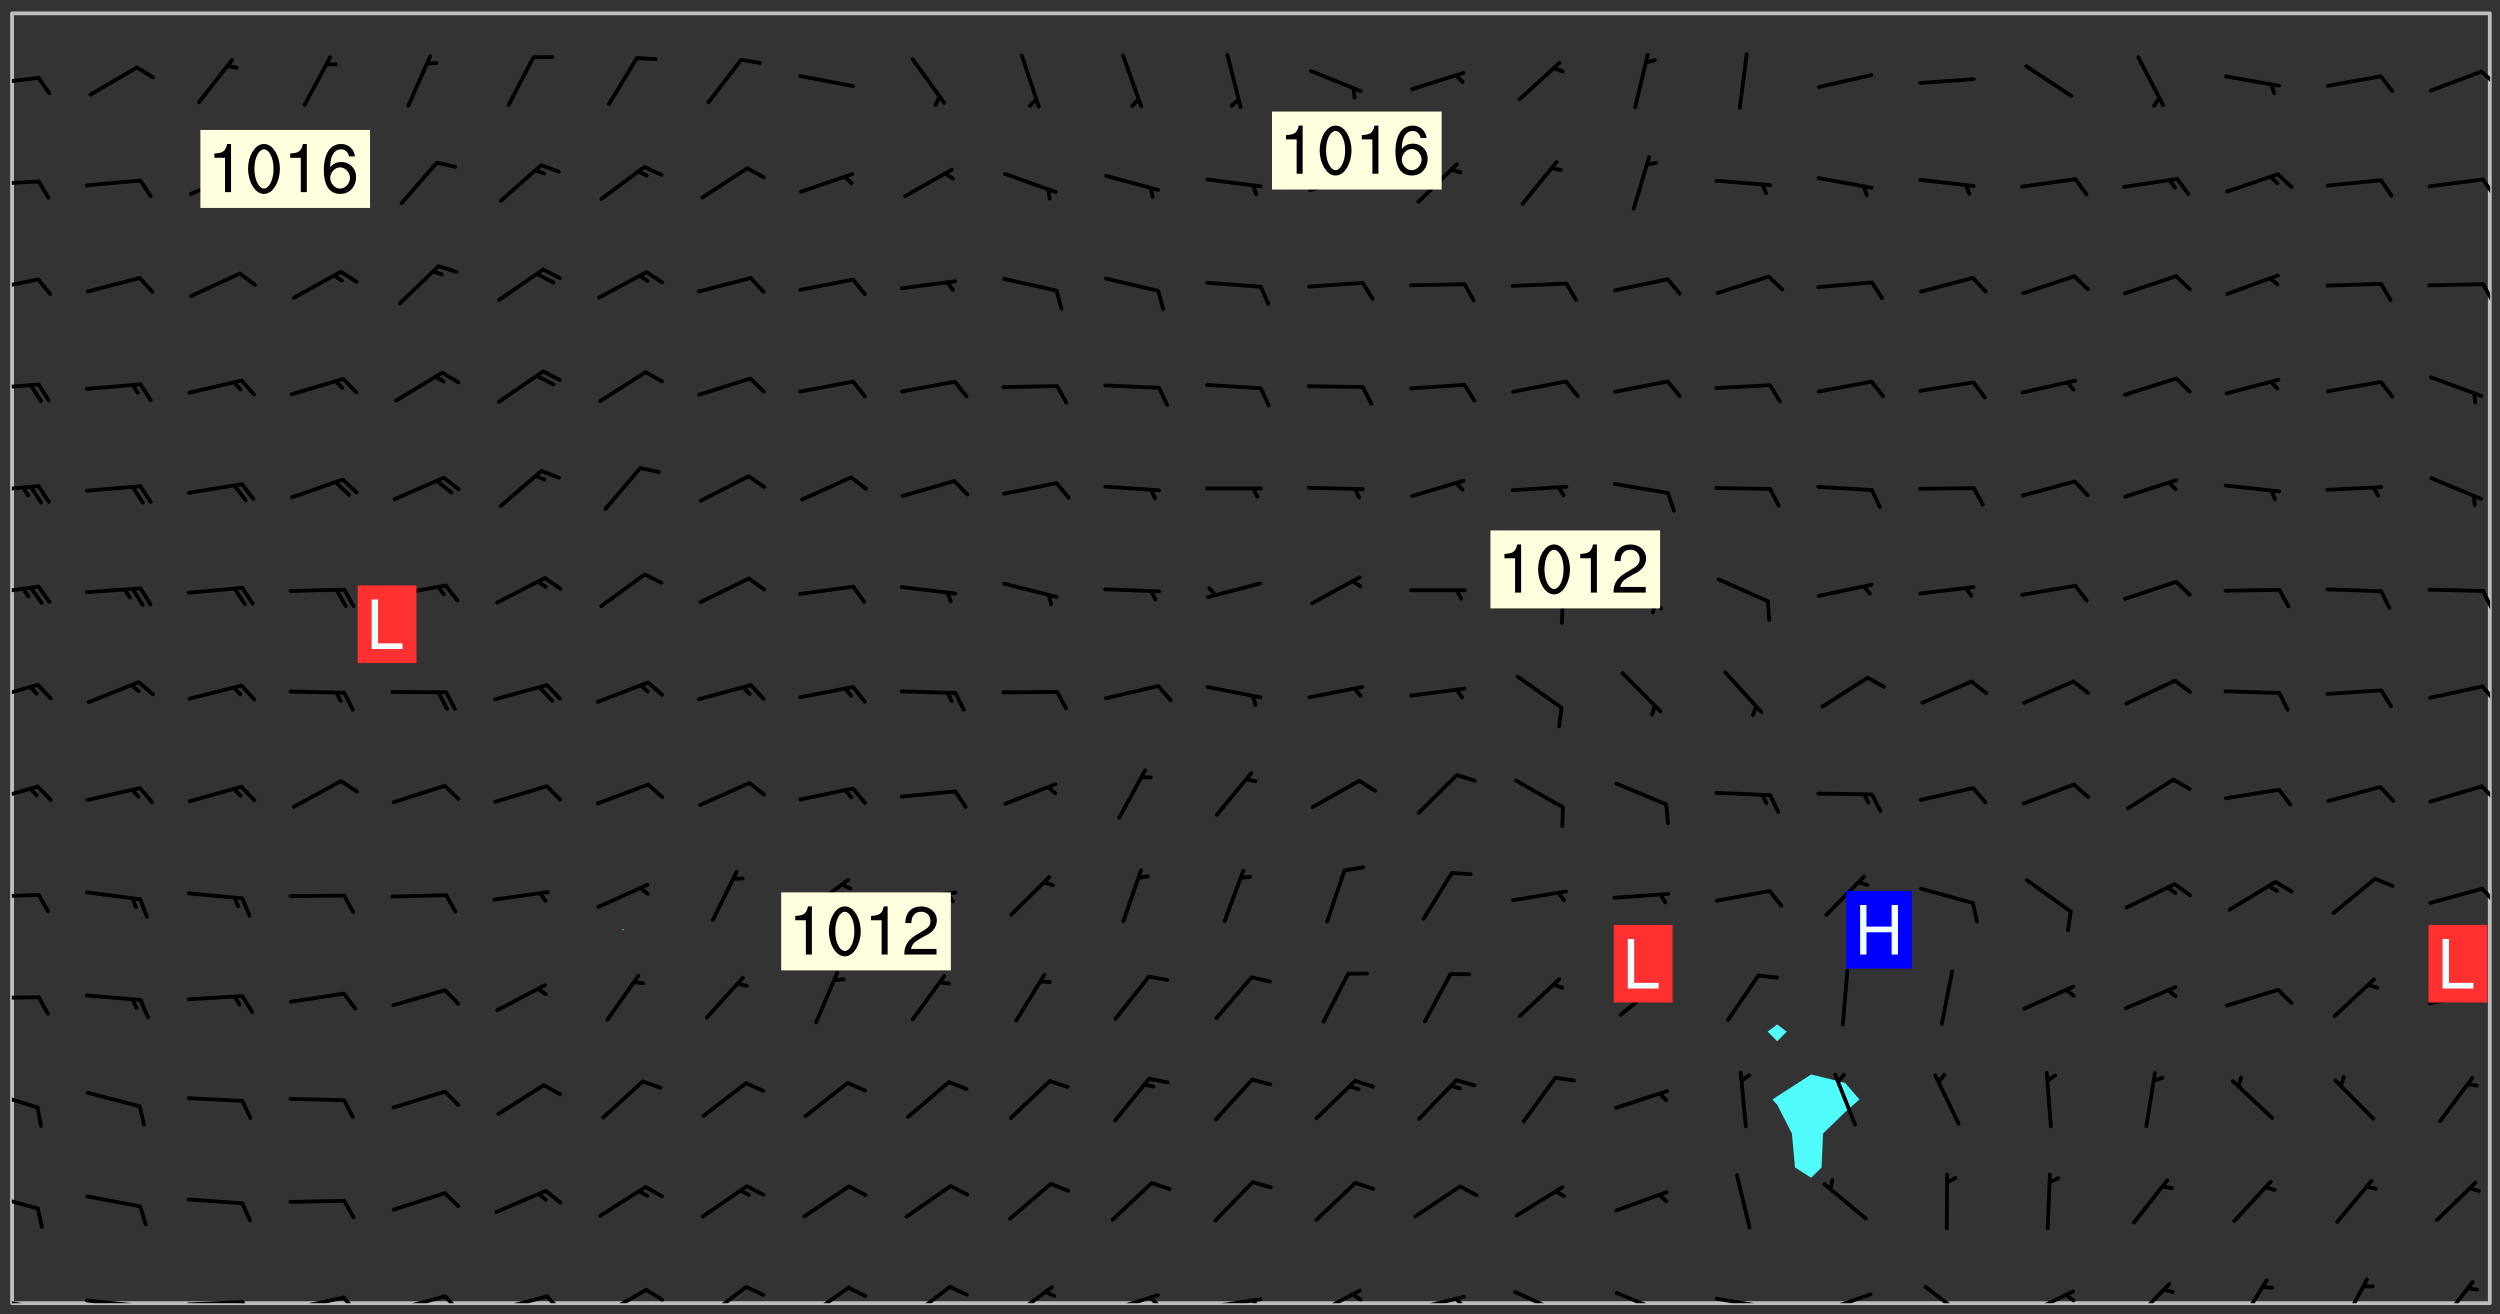 <svg xmlns="http://www.w3.org/2000/svg" role="img" xmlns:xlink="http://www.w3.org/1999/xlink" viewBox="142.45 309.95 326.84 171.84"><rect x="142.45" y="309.95" width="326.84" height="171.84" fill="#333333" stroke="none"/><defs><clipPath id="clip2"><path d="M 144 311.672 L 145 311.672 L 145 480.328 L 144 480.328 Z M 144 311.672"/></clipPath><clipPath id="clip3"><path d="M 144 311.672 L 468 311.672 L 468 480.328 L 144 480.328 Z M 144 311.672"/></clipPath><clipPath id="clip4"><path d="M 467 311.672 L 468 311.672 L 468 480.328 L 467 480.328 Z M 467 311.672"/></clipPath><clipPath id="clip5"><path d="M 144 479 L 148 479 L 148 480.328 L 144 480.328 Z M 144 479"/></clipPath><clipPath id="clip6"><path d="M 147 480 L 149 480 L 149 480.328 L 147 480.328 Z M 147 480"/></clipPath><clipPath id="clip7"><path d="M 153 479 L 162 479 L 162 480.328 L 153 480.328 Z M 153 479"/></clipPath><clipPath id="clip8"><path d="M 160 480 L 162 480 L 162 480.328 L 160 480.328 Z M 160 480"/></clipPath><clipPath id="clip9"><path d="M 166 479 L 175 479 L 175 480.328 L 166 480.328 Z M 166 479"/></clipPath><clipPath id="clip10"><path d="M 173 479 L 176 479 L 176 480.328 L 173 480.328 Z M 173 479"/></clipPath><clipPath id="clip11"><path d="M 180 479 L 188 479 L 188 480.328 L 180 480.328 Z M 180 479"/></clipPath><clipPath id="clip12"><path d="M 187 479 L 190 479 L 190 480.328 L 187 480.328 Z M 187 479"/></clipPath><clipPath id="clip13"><path d="M 193 479 L 201 479 L 201 480.328 L 193 480.328 Z M 193 479"/></clipPath><clipPath id="clip14"><path d="M 200 479 L 203 479 L 203 480.328 L 200 480.328 Z M 200 479"/></clipPath><clipPath id="clip15"><path d="M 206 479 L 215 479 L 215 480.328 L 206 480.328 Z M 206 479"/></clipPath><clipPath id="clip16"><path d="M 213 479 L 216 479 L 216 480.328 L 213 480.328 Z M 213 479"/></clipPath><clipPath id="clip17"><path d="M 220 478 L 228 478 L 228 480.328 L 220 480.328 Z M 220 478"/></clipPath><clipPath id="clip18"><path d="M 226 478 L 230 478 L 230 480.328 L 226 480.328 Z M 226 478"/></clipPath><clipPath id="clip19"><path d="M 234 477 L 241 477 L 241 480.328 L 234 480.328 Z M 234 477"/></clipPath><clipPath id="clip20"><path d="M 247 478 L 254 478 L 254 480.328 L 247 480.328 Z M 247 478"/></clipPath><clipPath id="clip21"><path d="M 260 477 L 267 477 L 267 480.328 L 260 480.328 Z M 260 477"/></clipPath><clipPath id="clip22"><path d="M 274 477 L 281 477 L 281 480.328 L 274 480.328 Z M 274 477"/></clipPath><clipPath id="clip23"><path d="M 286 479 L 295 479 L 295 480.328 L 286 480.328 Z M 286 479"/></clipPath><clipPath id="clip24"><path d="M 292 479 L 294 479 L 294 480.328 L 292 480.328 Z M 292 479"/></clipPath><clipPath id="clip25"><path d="M 300 479 L 308 479 L 308 480.328 L 300 480.328 Z M 300 479"/></clipPath><clipPath id="clip26"><path d="M 305 479 L 308 479 L 308 480.328 L 305 480.328 Z M 305 479"/></clipPath><clipPath id="clip27"><path d="M 313 478 L 321 478 L 321 480.328 L 313 480.328 Z M 313 478"/></clipPath><clipPath id="clip28"><path d="M 319 478 L 321 478 L 321 480.328 L 319 480.328 Z M 319 478"/></clipPath><clipPath id="clip29"><path d="M 326 479 L 335 479 L 335 480.328 L 326 480.328 Z M 326 479"/></clipPath><clipPath id="clip30"><path d="M 332 479 L 334 479 L 334 480.328 L 332 480.328 Z M 332 479"/></clipPath><clipPath id="clip31"><path d="M 340 478 L 348 478 L 348 480.328 L 340 480.328 Z M 340 478"/></clipPath><clipPath id="clip32"><path d="M 353 478 L 361 478 L 361 480.328 L 353 480.328 Z M 353 478"/></clipPath><clipPath id="clip33"><path d="M 366 479 L 375 479 L 375 480.328 L 366 480.328 Z M 366 479"/></clipPath><clipPath id="clip34"><path d="M 380 478 L 388 478 L 388 480.328 L 380 480.328 Z M 380 478"/></clipPath><clipPath id="clip35"><path d="M 393 477 L 401 477 L 401 480.328 L 393 480.328 Z M 393 477"/></clipPath><clipPath id="clip36"><path d="M 406 478 L 414 478 L 414 480.328 L 406 480.328 Z M 406 478"/></clipPath><clipPath id="clip37"><path d="M 412 478 L 414 478 L 414 480.328 L 412 480.328 Z M 412 478"/></clipPath><clipPath id="clip38"><path d="M 420 477 L 427 477 L 427 480.328 L 420 480.328 Z M 420 477"/></clipPath><clipPath id="clip39"><path d="M 434 477 L 440 477 L 440 480.328 L 434 480.328 Z M 434 477"/></clipPath><clipPath id="clip40"><path d="M 448 476 L 453 476 L 453 480.328 L 448 480.328 Z M 448 476"/></clipPath><clipPath id="clip41"><path d="M 461 477 L 466 477 L 466 480.328 L 461 480.328 Z M 461 477"/></clipPath><clipPath id="clip42"><path d="M 144 465 L 148 465 L 148 469 L 144 469 Z M 144 465"/></clipPath><clipPath id="clip43"><path d="M 144 452 L 148 452 L 148 455 L 144 455 Z M 144 452"/></clipPath><clipPath id="clip44"><path d="M 144 440 L 148 440 L 148 441 L 144 441 Z M 144 440"/></clipPath><clipPath id="clip45"><path d="M 144 426 L 148 426 L 148 428 L 144 428 Z M 144 426"/></clipPath><clipPath id="clip46"><path d="M 466 425 L 468 425 L 468 429 L 466 429 Z M 466 425"/></clipPath><clipPath id="clip47"><path d="M 144 412 L 148 412 L 148 415 L 144 415 Z M 144 412"/></clipPath><clipPath id="clip48"><path d="M 466 412 L 468 412 L 468 415 L 466 415 Z M 466 412"/></clipPath><clipPath id="clip49"><path d="M 144 399 L 148 399 L 148 402 L 144 402 Z M 144 399"/></clipPath><clipPath id="clip50"><path d="M 466 399 L 468 399 L 468 402 L 466 402 Z M 466 399"/></clipPath><clipPath id="clip51"><path d="M 144 386 L 148 386 L 148 388 L 144 388 Z M 144 386"/></clipPath><clipPath id="clip52"><path d="M 466 386 L 468 386 L 468 390 L 466 390 Z M 466 386"/></clipPath><clipPath id="clip53"><path d="M 144 373 L 148 373 L 148 375 L 144 375 Z M 144 373"/></clipPath><clipPath id="clip54"><path d="M 144 359 L 148 359 L 148 362 L 144 362 Z M 144 359"/></clipPath><clipPath id="clip55"><path d="M 144 346 L 148 346 L 148 349 L 144 349 Z M 144 346"/></clipPath><clipPath id="clip56"><path d="M 466 346 L 468 346 L 468 350 L 466 350 Z M 466 346"/></clipPath><clipPath id="clip57"><path d="M 144 333 L 148 333 L 148 335 L 144 335 Z M 144 333"/></clipPath><clipPath id="clip58"><path d="M 466 333 L 468 333 L 468 336 L 466 336 Z M 466 333"/></clipPath><clipPath id="clip59"><path d="M 144 319 L 148 319 L 148 322 L 144 322 Z M 144 319"/></clipPath><clipPath id="clip60"><path d="M 466 319 L 468 319 L 468 322 L 466 322 Z M 466 319"/></clipPath><g id="surface604" clip-path="url(#clip1)"><path fill="#fff" fill-opacity="0" fill-rule="evenodd" d="M 0 0 L 1000 0 L 1000 1000 L 0 1000 Z M 0 0"/><path fill="#d3d3d3" fill-opacity="0" fill-rule="evenodd" d="M162.152 355.867L161.918 356.16 161.977 356.395 162.094 356.566 162.27 356.801 162.562 357.148 162.676 357.207 162.793 357.035 162.852 356.801 163.027 356.625 163.492 356.449 164.191 356.449 164.426 356.742 164.715 357.559 164.773 357.734 164.949 357.965 165.301 358.199 166 358.898 166.172 359.074 166.406 359.422 166.641 359.832 166.93 360.414 167.34 360.879 167.57 361.113 167.805 361.289 167.922 361.52 168.098 361.812 168.27 362.977 168.27 363.211 168.328 363.5 168.387 363.617 168.504 363.734 168.852 364.145 168.969 364.316 169.145 364.492 169.32 364.727 169.438 364.898 169.609 365.25 169.668 365.484 169.902 365.891 170.137 365.832 169.961 366.008 169.902 366.938 169.32 366.938 169.086 366.824 168.738 366.938 168.621 367.055 168.562 367.348 168.504 367.523 168.387 367.695 167.922 367.988 167.863 368.223 167.805 368.336 167.805 368.98 167.863 369.152 167.863 369.562 167.922 369.621 167.922 370.027 167.98 370.434 168.098 370.609 168.156 370.668 168.387 371.309 168.328 371.602 168.328 372.301 168.27 372.883 168.27 373.117 168.211 373.348 168.156 373.699 168.156 375.621 168.211 375.738 168.637 375.738 168.27 375.855 168.246 376.207 169.137 377.375 170.879 377.914 172.219 378.273 172.219 378.812 172.309 379.621 172.844 380.336 174.363 380.605 175.254 380.52 175.344 381.684 175.879 381.863 177.039 381.684 179.094 380.699 180.254 380.336 182.133 380.16 183.828 379.98 183.648 380.699 182.133 380.785 180.883 380.875 180.078 381.145 179.004 381.953 179.273 382.672 179.809 383.57 179.629 384.195 179.363 385.004 179.629 386.082 180.254 386.98 181.059 387.16 182.309 386.98 182.043 387.703 182.141 388.207 182.195 388.5 182.195 388.672 182.254 388.965 182.254 389.371 182.43 389.488 182.781 389.605 183.188 389.605 183.48 389.43 183.594 389.312 183.652 389.195 183.77 388.965 183.828 388.789 184.18 388.324 184.41 388.148 184.586 388.09 184.762 388.148 184.82 388.324 184.938 389.312 184.992 389.781 185.051 389.953 185.168 390.188 185.344 390.246 186.16 390.305 186.449 390.305 186.566 390.539 186.625 390.945 186.684 391.297 186.684 392.402 186.801 392.695 186.918 393.043 187.207 393.742 187.383 394.094 187.965 394.848 188.316 395.023 188.488 395.082 188.957 395.316 189.598 395.781 189.945 396.016 190.238 396.191 190.531 396.246 190.762 396.309 191.578 396.656 191.871 396.832 191.984 397.004 192.336 397.355 192.453 397.531 192.977 398.172 192.977 398.461 193.035 398.812 193.035 399.16 193.094 399.512 193.152 399.801 193.27 399.859 193.441 399.918 193.617 399.918 194.199 400.152 194.375 400.27 194.551 400.559 194.727 400.793 194.84 401.027 195.133 401.258 195.25 401.375 195.25 401.785 195.309 401.84 195.598 402.074 195.832 402.191 195.891 402.309 196.008 402.48 196.066 402.598 196.297 402.832 196.355 403.008 196.59 403.066 196.707 403.125 196.59 403.238 196.531 403.355 196.531 403.473 196.414 403.766 196.297 404.055 196.297 404.637 196.473 404.754 196.59 404.812 196.648 404.93 196.766 405.047 196.879 405.105 197.055 405.453 197.113 405.805 197.172 406.211 197.172 406.387 197.113 406.562 196.996 407.262 196.996 407.434 197.113 407.609 197.406 407.902 197.812 407.902 197.988 408.02 198.105 408.191 198.223 408.484 198.223 408.719 197.695 408.719 197.465 408.484 197.23 408.484 197.055 408.543 196.996 409.242 197.055 409.59 197.172 409.766 197.348 410.176 197.465 410.406 197.754 410.875 197.93 410.93 198.453 410.93 198.688 410.988 199.445 411.629 199.504 411.922 199.504 412.156 199.562 412.215 199.793 412.562 199.793 412.914 199.676 413.086 199.676 413.379 199.969 413.668 200.262 413.844 200.434 413.902 200.727 414.078 201.02 414.195 201.602 414.602 201.891 414.836 202.184 415.012 202.402 415.172 202.418 415.184 202.648 415.359 203.289 415.883 203.465 416.117 203.582 416.293 203.758 416.469 203.871 416.641 203.871 417.281 203.988 417.457 204.457 417.574 205.039 417.691 205.273 417.75 205.504 417.863 205.797 417.98 205.91 418.039 206.496 418.391 206.785 418.562 206.961 418.625 207.137 418.68 207.312 418.738 208.012 419.09 208.301 419.266 208.535 419.32 208.824 419.496 209.059 419.613 209.699 420.02 209.992 420.137 210.164 420.195 210.398 420.254 210.809 420.312 211.039 420.371 211.273 420.488 211.332 420.66 210.922 420.836 211.391 420.895 211.449 421.188 211.562 421.422 211.738 421.477 211.973 421.535 212.148 421.594 212.555 421.711 213.195 421.945 213.312 422.117 213.371 422.352 213.371 422.527 213.312 422.645 213.254 423.051 213.488 423.285 213.605 423.344 213.953 423.461 214.594 423.691 214.77 423.809 215.059 423.926 215.234 424.102 215.469 424.566 216.051 425.672 216.227 425.848 216.574 426.023 216.75 426.141 217.102 426.258 218.148 426.781 218.383 426.84 218.848 426.953 219.141 427.012 219.605 427.188 220.363 427.77 220.598 428.004 220.945 428.469 221.121 428.645 221.41 428.879 222.227 429.578 222.52 429.754 222.809 430.043 223.102 430.219 223.395 430.508 224.09 431.148 224.266 431.324 224.559 431.559 224.848 431.793 225.316 432.082 225.957 432.664 226.305 432.898 226.539 433.191 226.887 433.539 227.238 434.004 228.172 434.996 228.52 435.402 228.637 435.578 228.871 435.637 228.984 435.754 229.629 435.93 229.859 436.043 230.094 436.102 230.387 436.277 230.617 436.395 231.551 437.094 231.957 437.5 232.191 437.676 232.598 437.852 232.832 437.969 233.648 438.316 233.996 438.551 234.23 438.668 234.523 438.957 234.754 439.074 235.512 439.426 235.863 439.598 236.094 439.656 236.387 439.773 236.621 439.832 237.492 440.008 238.309 440.008 238.777 440.238 238.949 440.297 239.824 440.996 240.289 441.113 240.582 441.172 240.758 441.23 240.988 441.289 241.457 441.348 241.805 441.406 242.156 441.465 242.562 441.523 242.855 441.523 243.027 441.582 243.027 441.812 243.203 441.988 243.496 441.988 243.844 442.047 244.195 442.105 244.895 442.223 245.535 442.223 246 441.988 246.293 441.812 246.465 441.695 246.875 441.523 247.164 441.348 248.098 440.883 248.566 440.59 249.09 440.297 249.555 440.125 250.02 439.949 251.07 439.484 251.359 439.367 251.77 439.25 252.059 439.133 252.586 438.957 254.102 438.258 254.684 437.91 254.973 437.852 255.266 437.793 255.613 437.676 256.488 437.445 256.84 437.328 256.953 437.328 257.188 437.27 258.062 437.035 258.297 436.977 259.109 436.977 259.461 436.918 260.277 436.801 260.449 436.742 260.801 436.688 261.094 436.629 261.324 436.57 262.141 436.395 262.316 436.336 262.664 436.336 262.898 436.277 263.363 436.16 264.121 435.988 264.355 435.93 264.703 435.93 265.113 435.812 265.402 435.754 266.688 435.695 266.977 435.695 267.387 435.637 267.617 435.578 267.793 435.578 268.668 435.461 269.074 435.461 269.484 435.344 269.832 435.344 270.184 435.23 271.055 435.172 272.805 435.172 273.852 435.461 274.262 435.578 274.551 435.695 274.902 435.812 275.191 435.93 276.242 436.102 276.531 436.16 276.824 436.16 277.117 436.219 277.289 436.277 277.699 436.336 277.871 436.395 277.988 436.453 278.105 436.453 278.223 436.512 278.574 436.57 278.688 436.57 279.098 436.637 281.02 437.031 282.945 437.426 284.465 437.875 286.16 438.594 288.305 439.398 289.91 438.68 291.34 437.875 292.5 436.797 293.75 436.348 296.785 435.629 298.66 435.27 300.805 433.922 303.039 432.668 305.539 431.41 307.234 430.961 309.02 430.781 310.18 430.512 310.805 431.051 312.145 430.781 312.859 429.793 313.844 428.449 314.289 428.27 315.094 427.91 316.969 427.371 318.754 426.922 320.004 426.652 321.164 426.562 322.863 426.473 324.824 426.203 326.074 426.113 326.613 426.113 327.238 426.023 328.129 426.023 330.273 425.844 332.684 425.664 335.273 425.574 336.969 425.754 338.578 425.844 340.008 426.203 341.168 426.922 343.043 427.91 344.203 429.438 344.469 430.152 345.098 430.242 345.453 431.141 345.988 431.68 346.523 433.207 347.598 433.566 348.133 433.566 347.328 434.102 347.418 435.809 348.133 438.504 349.023 439.309 349.918 440.297 350.633 441.555 352.418 442.094 353.938 441.914 354.293 443.258 355.902 442.453 356.883 441.914 357.152 442.184 357.469 441.969 357.688 441.824 358.488 442.273 358.938 441.914 359.293 441.914 359.828 441.645 360.367 440.926 360.902 440.656 361.527 439.668 362.688 440.117 363.527 440.488 364.922 441.105 366.617 440.926 368.223 440.926 370.008 441.016 370.188 439.309 370.723 437.965 371.527 438.234 372.02 439.082 372.422 439.488 372.332 440.027 372.332 440.387 373.047 440.836 373.758 440.566 375.188 440.566 375.547 441.555 375.992 442.812 376.707 444.156 377.957 444.785 379.652 445.414 380.367 445.234 380.547 444.695 381.527 444.605 381.977 444.965 382.062 446.223 381.797 446.852 381.262 447.031 381.262 447.57 381.977 448.555 382.242 449.094 383.227 450.082 384.027 451.16 383.762 451.52 383.672 452.418 383.047 454.75 382.691 456.816 382.602 458.609 382.422 459.328 382.332 459.867 382.332 461.305 381.352 463.188 380.992 464.895 380.457 465.793 379.652 466.961 379.387 467.5 381.441 468.754 381.527 469.113 381.172 469.652 381.082 469.473 381.082 470.281 381.172 471.719 380.727 472.434 379.652 472.527 379.387 473.242 379.922 474.141 380.727 474.859 381.887 475.668 383.227 475.938 383.672 476.297 383.316 476.746 381.527 476.656 380.277 476.207 379.562 475.488 378.938 475.398 378.762 478.988 378.574 480.297 467.934 480.297 467.934 311.703 412.664 311.703 412.664 360.785 413.426 360.91 416.715 361.453 418.738 364.289 418.738 367.043 421.09 367.375 423.438 367.707 427.488 367.707 426.109 371.867 424.086 372.574 422.062 373.277 421.52 373.621 418.926 375.238 418.738 375.355 416.715 373.277 415.984 370.535 413.312 368.457 411.938 364.957 411.871 364.875 409.914 362.203 412.664 360.785 412.664 311.703 294.422 311.703 294.422 403.117 294.539 403.148 294.672 403.16 294.746 403.234 294.852 403.281 294.941 403.34 295.027 403.398 295.117 403.457 295.414 403.754 295.473 403.844 295.504 403.961 295.531 404.078 295.547 404.215 295.516 404.332 295.457 404.422 295.398 404.508 295.355 404.613 295.309 404.715 295.281 404.836 295.281 404.98 295.457 405.25 295.605 405.398 295.68 405.484 295.754 405.559 295.797 405.664 295.859 405.754 295.918 405.84 295.961 405.945 296.02 406.035 296.066 406.137 296.109 406.242 296.168 406.328 296.285 406.508 296.359 406.582 296.422 406.668 296.48 406.758 296.523 406.863 296.582 406.953 296.641 407.039 296.703 407.129 296.762 407.219 296.805 407.32 296.922 407.5 296.996 407.574 297.055 407.66 297.129 407.734 297.219 407.793 297.324 407.84 297.473 407.84 297.605 407.824 297.738 407.84 297.84 407.793 297.914 407.719 297.961 407.617 297.945 407.484 297.945 407.336 297.898 407.23 297.871 407.113 297.824 407.012 297.797 406.891 297.754 406.789 297.691 406.699 297.648 406.598 297.605 406.492 297.574 406.375 297.559 406.242 297.547 406.105 297.633 406.047 297.691 405.961 297.812 405.93 297.855 406.035 297.871 406.168 297.871 406.285 297.93 406.387 297.988 406.477 298.078 406.535 298.227 406.684 298.285 406.773 298.328 406.879 298.316 406.98 298.402 407.039 298.508 407.086 298.594 407.145 298.684 407.203 298.758 407.277 298.641 407.305 298.535 407.352 298.449 407.41 298.375 407.484 298.316 407.574 298.254 407.66 298.227 407.781 298.18 407.883 298.137 407.988 298.105 408.105 298.094 408.238 298.078 408.371 298.078 408.52 298.105 408.637 298.152 408.742 298.195 408.844 298.254 408.934 298.328 409.008 298.418 409.066 298.492 409.141 298.582 409.199 298.641 409.289 298.684 409.395 298.73 409.496 298.848 409.527 298.98 409.543 299.129 409.543 299.246 409.512 299.352 409.555 299.395 409.66 299.441 409.762 299.469 409.883 299.5 410 299.527 410.117 299.559 410.238 299.586 410.355 299.691 410.398 299.793 410.445 299.926 410.43 300.074 410.578 300.137 410.664 300.211 410.738 300.281 410.812 300.371 410.875 300.477 410.918 300.578 410.961 300.695 410.992 300.832 411.008 300.949 410.977 301.023 410.902 301.051 410.785 301.039 410.652 301.008 410.531 300.98 410.414 301.023 410.309 301.141 410.309 301.23 410.371 301.348 410.398 301.496 410.398 301.629 410.414 301.777 410.414 301.91 410.43 302.043 410.414 302.191 410.414 302.324 410.398 302.457 410.387 302.594 410.398 302.711 410.371 302.844 410.355 303.035 410.297 302.977 410.473 302.961 410.605 302.934 410.727 302.918 410.859 302.859 410.945 302.727 410.961 302.621 411.008 302.516 411.051 302.398 411.082 302.281 411.109 302.016 411.141 301.867 411.141 301.734 411.156 301.66 411.23 301.719 411.316 301.867 411.465 301.984 411.645 302.059 411.715 302.148 411.777 302.238 411.836 302.324 411.895 302.414 411.953 302.516 411.996 302.621 412.059 302.727 412.102 302.812 412.16 302.918 412.207 303.02 412.25 303.199 412.367 303.258 412.457 303.215 412.559 303.168 412.664 303.184 412.797 303.406 413.02 303.465 413.109 303.508 413.211 303.539 413.332 303.582 413.434 303.598 413.566 303.629 413.684 303.641 413.82 303.672 413.938 303.82 414.086 303.922 414.129 304.027 414.172 304.145 414.203 304.277 414.219 304.414 414.234 304.531 414.234 304.648 414.203 304.738 414.145 304.781 414.039 304.828 413.938 304.871 413.832 304.902 413.715 304.914 413.582 304.914 413.434 304.902 413.301 304.887 413.168 304.855 413.051 304.812 412.945 304.766 412.84 304.723 412.738 304.68 412.633 304.664 412.5 304.68 412.367 304.707 412.25 304.738 412.133 304.766 412.012 304.812 411.91 304.902 411.852 304.988 411.789 305.062 411.715 305.152 411.656 305.375 411.434 305.434 411.348 305.508 411.273 305.625 411.094 305.684 411.008 305.684 410.859 305.609 410.785 305.508 410.738 305.402 410.695 305.301 410.652 305.242 410.562 305.195 410.457 305.168 410.34 305.258 410.281 305.375 410.25 305.477 410.207 305.656 410.09 305.805 409.941 305.816 409.809 305.805 409.703 305.715 409.645 305.582 409.66 305.434 409.66 305.301 409.676 305.168 409.66 305.047 409.629 304.961 409.57 304.887 409.496 304.828 409.406 304.766 409.32 304.648 409.141 304.59 409.055 304.621 408.934 304.707 408.875 304.828 408.844 304.887 408.758 304.887 408.637 304.855 408.52 304.797 408.43 304.738 408.344 304.691 408.238 304.664 408.121 304.648 407.988 304.707 407.898 304.781 407.824 304.871 407.766 304.988 407.586 305.062 407.512 305.121 407.426 305.27 407.277 305.391 407.246 305.523 407.23 305.656 407.246 305.73 407.32 305.773 407.426 305.789 407.559 305.758 407.676 305.641 407.707 305.508 407.719 305.359 407.867 305.316 407.973 305.27 408.074 305.242 408.195 305.211 408.312 305.211 408.461 305.242 408.578 305.285 408.684 305.344 408.773 305.418 408.844 305.492 408.918 305.609 408.949 305.73 408.977 305.848 408.949 305.98 408.934 306.098 408.934 306.188 408.992 306.262 409.066 306.309 409.172 306.367 409.258 306.469 409.305 306.602 409.32 306.707 409.363 306.793 409.422 306.781 409.527 306.707 409.602 306.527 409.719 306.469 409.809 306.379 409.867 306.309 409.941 306.234 410.016 306.172 410.105 306.145 410.223 306.129 410.355 306.145 410.488 306.129 410.621 306.129 410.77 306.145 410.902 306.172 411.02 306.203 411.141 306.277 411.215 306.367 411.273 306.453 411.332 306.543 411.391 306.66 411.422 306.66 411.508 306.559 411.555 306.469 411.613 306.203 411.645 306.086 411.672 305.938 411.672 305.832 411.715 305.73 411.762 305.672 411.852 305.609 412.086 305.598 412.219 305.566 412.34 305.551 412.473 305.551 412.766 305.539 412.898 305.551 413.035 305.566 413.168 305.699 413.184 305.832 413.195 305.953 413.227 306.039 413.285 306.113 413.359 306.16 413.465 306.203 413.566 306.219 413.699 306.219 414.145 306.203 414.277 306.203 414.723 306.234 414.988 306.262 415.105 306.277 415.238 306.309 415.355 306.395 415.566 306.426 415.832 306.426 415.98 306.395 416.098 306.367 416.215 306.336 416.336 306.309 416.453 306.277 416.57 306.246 416.691 306.234 416.824 306.219 416.957 306.309 417.016 306.426 416.984 306.527 417 306.574 417.105 306.543 417.371 306.543 417.812 306.5 417.918 306.453 418.023 306.41 418.125 306.367 418.23 306.309 418.316 306.277 418.438 306.234 418.555 306.203 418.672 306.188 418.805 306.203 418.938 306.262 419.027 306.367 419.074 306.453 419.133 306.512 419.219 306.5 419.355 306.469 419.473 306.426 419.574 306.426 420.02 306.41 420.152 306.41 420.301 306.379 420.418 306.336 420.523 306.309 420.641 306.262 420.746 306.219 420.848 306.188 420.969 306.16 421.086 306.129 421.219 306.098 421.336 306.07 421.453 306.027 421.559 305.996 421.676 305.965 421.797 305.953 421.93 305.938 422.062 305.938 422.359 305.965 422.477 305.965 422.625 306.012 423.023 306.039 423.141 306.098 423.23 306.219 423.262 306.367 423.262 306.5 423.246 306.559 423.336 306.559 423.453 306.5 423.543 306.41 423.602 306.309 423.645 306.203 423.691 306.113 423.75 306.027 423.809 305.891 423.824 305.773 423.793 305.641 423.777 305.539 423.824 305.477 423.91 305.465 424.047 305.449 424.18 305.418 424.297 305.391 424.414 305.375 424.547 305.344 424.668 305.344 424.965 305.359 425.098 305.391 425.215 305.391 425.363 305.402 425.496 305.402 425.645 305.375 425.762 305.328 425.863 305.301 425.984 305.27 426.102 305.211 426.191 305.137 426.266 305.035 426.309 304.93 426.355 304.812 426.383 304.691 426.414 304.59 426.367 304.648 426.281 304.754 426.234 304.781 426.117 304.812 426 304.84 425.879 304.871 425.762 304.871 425.613 304.887 425.48 304.855 425.363 304.812 425.258 304.707 425.273 304.633 425.348 304.531 425.391 304.441 425.453 304.367 425.527 304.324 425.629 304.309 425.762 304.277 425.879 304.25 426 304.219 426.117 304.191 426.234 304.16 426.355 304.133 426.473 304.102 426.59 304.059 426.695 303.969 426.754 303.879 426.754 303.762 426.723 303.73 426.637 303.746 426.5 303.715 426.383 303.715 426.234 303.703 426.102 303.703 425.953 303.641 425.719 303.613 425.598 303.57 425.496 303.523 425.391 303.465 425.305 303.406 425.215 303.363 425.109 303.301 425.023 303.152 424.875 303.082 424.801 302.977 424.754 302.871 424.711 302.77 424.668 302.473 424.371 302.383 424.297 302.297 424.238 302.191 424.195 302.102 424.133 302.016 424.074 301.91 424.031 301.82 423.973 301.734 423.91 301.66 423.84 301.555 423.793 301.469 423.734 301.363 423.691 301.273 423.629 301.172 423.586 301.066 423.543 300.98 423.484 300.875 423.438 300.77 423.395 300.668 423.348 300.578 423.289 300.477 423.246 300.371 423.203 300.281 423.141 300.164 423.113 300.031 423.098 299.898 423.113 299.75 423.113 299.617 423.129 299.5 423.098 299.41 423.039 299.336 422.965 299.246 422.906 299.145 422.859 298.996 422.859 298.875 422.832 298.773 422.789 298.699 422.715 298.582 422.535 298.492 422.477 298.391 422.434 298.301 422.371 298.195 422.328 298.105 422.27 298.02 422.211 297.914 422.164 297.855 422.078 297.797 421.988 297.754 421.883 297.707 421.781 297.633 421.707 297.547 421.648 297.473 421.574 297.383 421.516 297.16 421.293 297.117 421.188 297.086 420.922 297.191 420.879 297.336 420.879 297.441 420.922 297.516 420.996 297.605 421.055 297.691 421.113 297.797 421.16 297.887 421.219 298.035 421.367 298.105 421.441 298.254 421.59 298.316 421.676 298.391 421.75 298.477 421.809 298.551 421.883 298.641 421.945 298.73 422.004 298.816 422.062 299.086 422.238 299.188 422.285 299.293 422.328 299.395 422.371 299.441 422.297 299.5 422.211 299.574 422.137 299.645 422.062 299.75 422.105 299.824 422.18 299.883 422.27 299.926 422.371 299.973 422.477 300.016 422.582 300.137 422.609 300.254 422.582 300.328 422.492 300.371 422.387 300.43 422.297 300.504 422.223 300.609 422.18 300.727 422.152 300.859 422.164 300.949 422.223 301.098 422.371 301.156 422.461 301.199 422.566 301.246 422.668 301.289 422.773 301.332 422.875 301.438 422.922 301.543 422.965 301.676 422.98 301.762 422.922 301.82 422.832 301.895 422.758 302 422.715 302.117 422.742 302.223 422.789 302.324 422.832 302.43 422.875 302.531 422.922 302.711 423.039 302.711 423.156 302.695 423.289 302.711 423.422 302.727 423.559 302.785 423.645 302.887 423.691 303.008 423.719 303.125 423.75 303.273 423.75 303.391 423.719 303.449 423.629 303.629 423.512 303.688 423.422 303.762 423.348 303.82 423.262 303.938 423.082 304.117 422.965 304.234 422.996 304.324 423.055 304.367 423.129 304.352 423.262 304.352 423.379 304.441 423.438 304.59 423.438 304.723 423.422 304.855 423.41 305.121 423.379 305.227 423.336 305.344 423.305 305.465 423.277 305.539 423.203 305.609 423.129 305.672 423.039 305.656 422.934 305.609 422.832 305.508 422.789 305.402 422.773 305.285 422.801 305.02 422.832 304.871 422.832 304.797 422.758 304.707 422.699 304.59 422.668 304.473 422.641 304.34 422.625 304.191 422.625 304.059 422.641 303.762 422.641 303.656 422.594 303.508 422.445 303.465 422.344 303.406 422.254 303.629 422.031 303.715 421.973 303.82 421.93 303.938 421.898 304.07 421.883 304.203 421.898 304.34 421.914 304.441 421.957 304.574 421.945 304.664 421.883 304.766 421.84 304.828 421.75 304.781 421.648 304.691 421.59 304.574 421.559 304.473 421.516 304.414 421.426 304.352 421.336 304.352 421.219 304.367 421.086 304.473 421.039 304.547 420.969 304.547 420.848 304.457 420.789 304.426 420.672 304.516 420.613 304.59 420.539 304.633 420.434 304.691 420.344 304.738 420.242 304.754 420.109 304.754 419.961 304.707 419.855 304.664 419.754 304.574 419.695 304.441 419.68 304.34 419.637 304.203 419.621 304.086 419.59 303.641 419.59 303.508 419.574 303.375 419.562 303.242 419.547 303.125 419.516 302.977 419.516 302.844 419.5 302.711 419.488 302.445 419.457 302.324 419.414 302.238 419.355 302.164 419.281 302.164 419.133 302.176 419 302.281 418.953 302.383 418.91 302.516 418.895 302.668 418.895 302.801 418.879 303.094 418.879 303.215 418.91 303.316 418.953 303.406 419.012 303.641 419.074 303.762 419.027 303.852 418.969 303.953 418.926 304.086 418.91 304.191 418.953 304.293 419 304.426 419.012 304.547 418.984 304.691 418.984 304.812 418.953 304.93 418.926 305.035 418.879 305.109 418.805 305.195 418.746 305.344 418.598 305.402 418.512 305.449 418.406 305.477 418.289 305.492 418.184 305.391 418.141 305.301 418.082 305.184 418.051 305.078 418.008 304.988 417.945 304.914 417.859 304.84 417.785 304.738 417.742 304.633 417.695 304.531 417.652 304.473 417.562 304.426 417.461 304.34 417.25 304.277 417.164 304.219 417.074 304.145 417 304.059 416.941 303.789 416.941 303.672 416.973 303.582 417.031 303.48 417.074 303.348 417.09 303.242 417.074 303.215 416.957 303.152 416.867 303.035 416.836 302.934 416.793 302.785 416.645 302.754 416.527 302.738 416.422 302.812 416.348 302.992 416.23 303.109 416.203 303.227 416.172 303.363 416.188 303.465 416.23 303.57 416.273 303.672 416.32 303.777 416.363 303.895 416.395 304.027 416.41 304.145 416.438 304.277 416.453 304.383 416.438 304.473 416.379 304.398 416.305 304.293 416.262 304.219 416.188 304.145 416.098 303.996 415.949 303.91 415.891 303.82 415.832 303.746 415.758 303.656 415.699 303.555 415.652 303.434 415.625 303.332 415.578 303.227 415.535 303.109 415.504 303.008 415.461 302.887 415.43 302.738 415.43 302.621 415.461 302.516 415.504 302.43 415.566 302.25 415.684 302.164 415.742 302.074 415.801 301.969 415.848 301.883 415.906 301.777 415.949 301.676 415.992 301.57 416.039 301.496 416.113 301.438 416.203 301.379 416.289 301.332 416.395 301.273 416.48 301.199 416.555 301.066 416.543 300.949 416.512 300.832 416.512 300.758 416.586 300.668 416.645 300.594 416.719 300.504 416.777 300.418 416.836 300.312 416.883 300.211 416.926 300.074 416.941 299.973 416.898 299.824 416.75 299.719 416.703 299.633 416.703 299.527 416.75 299.426 416.793 299.305 416.824 299.188 416.793 299.113 416.719 299.113 416.602 299.145 416.48 299.219 416.41 299.277 416.32 299.352 416.246 299.469 416.215 299.574 416.172 299.867 416.172 300 416.156 300.137 416.141 300.238 416.098 300.328 416.039 300.43 415.992 300.52 415.934 300.652 415.922 300.742 415.98 300.875 415.992 300.965 415.934 301.051 415.875 301.156 415.832 301.246 415.773 301.332 415.711 301.422 415.652 301.57 415.504 301.629 415.418 301.688 415.328 301.793 415.285 301.926 415.27 302.043 415.297 302.164 415.328 302.223 415.27 302.281 415.18 302.312 414.914 302.34 414.797 302.445 414.809 302.578 414.824 302.68 414.781 302.77 414.723 302.828 414.633 302.902 414.559 302.961 414.469 303.008 414.367 303.02 414.234 303.008 414.102 302.961 413.996 302.812 413.848 302.754 413.758 302.695 413.672 302.652 413.566 302.652 413.121 302.668 412.988 302.668 412.84 302.68 412.707 302.621 412.648 302.531 412.707 302.43 412.664 302.25 412.547 302.164 412.488 302.102 412.398 302.043 412.309 301.969 412.234 301.883 412.176 301.762 412.207 301.66 412.219 301.555 412.266 301.469 412.324 301.363 412.367 301.215 412.516 301.125 412.574 301.039 412.633 300.949 412.695 300.844 412.738 300.711 412.754 300.711 412.633 300.816 412.59 300.934 412.559 301.008 412.488 301.051 412.383 301.051 412.234 301.023 412.117 300.875 411.969 300.742 411.953 300.594 411.953 300.477 411.984 300.371 412.027 300.27 412.07 300.18 412.133 300.062 412.16 299.988 412.086 300 411.953 299.957 411.852 299.914 411.746 299.824 411.688 299.707 411.715 299.586 411.746 299.469 411.777 299.367 411.82 299.246 411.852 299.145 411.895 299.039 411.938 298.949 411.996 298.848 412.012 298.848 411.895 298.863 411.762 298.805 411.672 298.73 411.715 298.582 411.863 298.523 411.953 298.449 412.027 298.402 412.133 298.359 412.234 298.285 412.309 298.227 412.398 298.152 412.473 298.094 412.559 298.02 412.633 297.93 412.695 297.855 412.766 297.781 412.84 297.68 412.855 297.547 412.871 297.441 412.828 297.441 412.707 297.59 412.559 297.633 412.457 297.691 412.367 297.738 412.266 297.781 412.16 297.84 412.07 297.871 411.953 297.914 411.852 297.945 411.73 297.973 411.613 298.02 411.508 298.062 411.406 298.105 411.301 298.18 411.23 298.27 411.168 298.359 411.109 298.461 411.066 298.758 411.066 299.023 411.035 299.129 410.992 299.055 410.918 298.938 410.887 298.832 410.844 298.742 410.785 298.641 410.738 298.551 410.68 298.449 410.637 298.344 410.594 298.254 410.531 298.168 410.473 298.062 410.43 297.961 410.387 297.84 410.355 297.723 410.324 297.621 410.281 297.5 410.25 297.398 410.207 297.309 410.148 297.266 410.043 297.25 409.91 297.352 409.867 297.484 409.852 297.621 409.867 297.754 409.852 297.855 409.809 297.914 409.719 297.93 409.613 297.84 409.555 297.766 409.48 297.664 409.438 297.574 409.379 297.426 409.23 297.383 409.125 297.367 408.992 297.367 408.699 297.309 408.609 297.219 408.551 297.145 408.477 297.102 408.371 297.07 408.254 297.012 408.164 296.938 408.09 296.82 408.062 296.746 407.988 296.656 407.93 296.566 407.867 296.48 407.809 296.406 407.734 296.348 407.648 296.301 407.543 296.215 407.484 296.066 407.336 295.871 407.277 295.738 407.293 295.637 407.336 295.562 407.41 295.516 407.512 295.473 407.617 295.414 407.707 295.355 407.793 295.059 408.09 294.969 408.148 294.883 408.148 294.82 408.062 294.777 407.957 294.809 407.84 294.867 407.75 294.895 407.633 294.883 407.5 294.793 407.438 294.688 407.484 294.57 407.512 294.453 407.543 294.184 407.719 294.082 407.766 293.965 407.793 293.859 407.84 293.77 407.898 293.668 407.941 293.609 407.855 293.562 407.75 293.578 407.617 293.625 407.512 293.695 407.438 293.77 407.367 293.828 407.277 293.828 407.129 293.785 407.023 293.547 407.023 293.445 407.07 293.414 407.188 293.387 407.305 293.355 407.426 293.281 407.469 293.148 407.484 293.074 407.438 293.031 407.336 292.988 407.23 292.941 407.129 292.898 407.023 292.777 407.055 292.676 407.098 292.543 407.113 292.426 407.145 292.32 407.188 292.23 407.246 292.129 407.293 292.008 407.32 291.875 407.336 291.773 407.293 291.715 407.203 291.668 407.098 291.625 406.996 291.582 406.891 291.582 406.773 291.641 406.684 291.727 406.625 291.906 406.508 292.008 406.461 292.113 406.418 292.219 406.359 292.32 406.316 292.41 406.254 292.512 406.211 292.617 406.152 292.719 406.105 292.809 406.047 292.914 406.004 293.016 405.961 293.105 405.898 293.207 405.855 293.344 405.84 293.461 405.871 293.562 405.914 293.684 405.945 293.785 405.988 293.891 406.035 293.992 406.078 294.098 406.121 294.199 406.168 294.305 406.211 294.406 406.254 294.512 406.301 294.598 406.359 294.703 406.402 294.82 406.434 294.926 406.477 295.027 406.523 295.117 406.582 295.223 406.625 295.324 406.668 295.43 406.715 295.547 406.742 295.648 406.789 295.77 406.816 295.918 406.816 296.004 406.758 296.02 406.656 296.078 406.566 296.051 406.449 295.977 406.375 295.859 406.195 295.785 406.121 295.695 406.047 295.516 405.93 295.43 405.871 295.324 405.828 295.223 405.781 294.953 405.605 294.895 405.516 294.82 405.441 294.762 405.352 294.719 405.25 294.688 405.133 294.672 404.996 294.672 404.434 294.66 404.301 294.645 404.168 294.613 404.051 294.598 403.918 294.586 403.785 294.555 403.664 294.332 403.441 294.273 403.355 294.258 403.25 294.289 403.133 294.422 403.117 294.422 311.703 172.992 311.703 172.992 313.156 172.934 313.391 172.582 314.441 172.41 314.965 172.293 315.312 172.117 315.723 172 315.895 171.766 316.188 171.535 316.246 171.184 316.246 171.066 316.305 170.836 316.711 170.836 317.004 170.953 317.18 171.184 317.41 171.301 317.645 171.941 318.402 172.234 318.867 172.41 319.102 172.641 319.453 172.875 319.801 173.516 320.617 173.691 321.082 173.863 321.492 173.98 322.188 174.156 322.656 174.273 324.055 174.332 324.52 174.332 325.395 174.449 326.441 174.449 331.223 174.391 331.688 174.039 332.969 173.863 333.492 173.75 333.902 173.398 334.832 172.934 336 172.699 336.582 172.582 336.758 172.41 337.105 172.234 337.512 171.883 338.328 171.824 338.621 171.711 338.914 171.594 339.203 171.535 339.379 171.418 340.254 171.359 340.66 171.301 340.777 171.242 340.953 171.184 341.125 170.953 341.652 170.836 341.824 170.836 342.059 170.719 342.293 170.66 342.465 170.484 343.051 170.484 343.34 170.426 343.516 170.426 343.809 170.367 343.922 170.309 344.449 170.309 344.621 170.254 344.855 170.254 347.477 170.078 348.293 169.961 348.469 169.785 348.703 169.668 348.875 169.555 349.109 168.969 350.043 168.738 350.332 168.445 350.797 168.27 351.031 167.98 351.383 167.629 352.082 167.516 352.312 167.34 352.723 167.164 352.953 166.758 353.48 165.941 354.18 165.648 354.352 165.359 354.586 165.184 354.703 165.008 354.879 164.484 355.285 163.957 355.461 163.785 355.637 163.551 355.691 162.91 355.867 162.152 355.867M174.363 386.891L173.289 387.34 173.648 388.234 174.898 387.52 175.344 386.98 174.363 386.891"/><path fill="#d3d3d3" fill-opacity="0" fill-rule="evenodd" d="M201.508 416.598L200.613 416.598 201.062 417.227 202.043 417.586 202.848 417.496 203.293 416.508 203.117 416.598 202.402 416.242 201.508 416.598M356.129 475.668L356.07 475.145 356.07 474.852 356.184 474.559 356.242 474.328 356.711 473.859 356.824 473.859 356.941 473.746 357.059 473.688 357.234 473.688 357.469 473.629 357.816 473.629 358.051 473.688 358.168 473.746 358.398 473.918 358.457 474.094 358.574 474.676 358.574 474.969 358.457 475.145 358.285 475.434 358.109 475.609 357.582 476.133 357.352 476.367 357.234 476.426 357.059 476.426 356.941 476.367 356.535 476.074 356.359 475.957 356.242 475.898 356.184 475.785 356.129 475.668M362.77 464.711L362.711 464.539 362.711 463.43 362.77 463.258 362.945 463.199 363.117 463.141 363.293 463.141 363.527 463.082 363.645 463.141 363.703 463.84 363.645 464.012 363.527 464.188 363.41 464.246 363.176 464.77 363.062 464.828 362.828 464.828 362.77 464.711M372.383 450.32L372.266 450.145 372.266 449.445 372.559 448.57 372.676 448.398 372.852 448.047 372.965 447.816 373.082 447.523 373.434 446.766 373.551 446.535 373.723 446.301 373.898 446.301 374.016 446.242 374.656 446.242 374.773 446.301 375.008 446.535 375.18 446.648 375.531 446.941 375.648 447.059 375.762 447.234 375.762 447.348 375.879 447.406 375.996 447.523 375.996 448.223 375.938 448.398 375.938 448.629 375.879 448.805 375.531 449.855 375.414 450.086 375.297 450.32 375.18 450.379 374.949 450.613 374.309 450.902 373.434 450.902 373.023 450.785 372.383 450.32"/><path fill="none" stroke="#bebebe" stroke-linecap="round" stroke-linejoin="round" stroke-miterlimit="10" stroke-width=".5" d="M 431.957 354.305 L 108.027 354.305 L 108.027 185.68 L 431.957 185.68 L 431.957 354.305" transform="matrix(1 0 0 -1 36 666)"/><g clip-path="url(#clip2)"><path fill="#fff" fill-opacity="0" fill-rule="evenodd" d="M 144 475.891 L 144 480.328 L 144.004 480.328 L 144 480.328 L 144 311.672 L 144.004 311.672 L 144 311.672 L 144 475.891"/></g><g clip-path="url(#clip3)"><path fill="#fff" fill-opacity="0" fill-rule="evenodd" d="M 144.004 480.328 L 144.004 311.672 L 223.891 311.672 L 223.891 431.395 L 223.793 431.508 L 223.891 431.598 L 224.004 431.508 L 223.891 431.395 L 223.891 311.672 L 374.793 311.672 L 374.793 443.879 L 373.543 444.82 L 374.793 446.082 L 376.039 444.82 L 374.793 443.879 L 374.793 311.672 L 379.234 311.672 L 379.234 450.422 L 374.793 453.281 L 374.16 453.699 L 374.793 454.371 L 376.715 458.137 L 377.121 462.574 L 379.234 463.926 L 380.598 462.574 L 380.789 458.137 L 383.672 455.344 L 385.547 453.699 L 383.672 451.523 L 379.234 450.422 L 379.234 311.672 L 467.996 311.672 L 467.996 480.328 L 144.004 480.328"/></g><path fill="#50fcfc" fill-rule="evenodd" d="M223.891 431.598L223.793 431.508 223.891 431.395 224.004 431.508 223.891 431.598M374.793 446.082L373.543 444.82 374.793 443.879 376.039 444.82 374.793 446.082M374.793 454.371L374.16 453.699 374.793 453.281 379.234 450.422 383.672 451.523 385.547 453.699 383.672 455.344 380.789 458.137 380.598 462.574 379.234 463.926 377.121 462.574 376.715 458.137 374.793 454.371"/><g clip-path="url(#clip4)"><path fill="#fff" fill-opacity="0" fill-rule="evenodd" d="M 467.996 480.328 L 468 480.328 L 468 311.672 L 467.996 311.672 L 468 311.672 L 468 480.328 L 467.996 480.328"/></g><g clip-path="url(#clip5)"><path fill="none" stroke="#000" stroke-linecap="round" stroke-linejoin="round" stroke-miterlimit="10" stroke-width=".5" d="M 111.457 185.039 L 104.543 186.305" transform="matrix(1 0 0 -1 36 666)"/></g><g clip-path="url(#clip6)"><path fill="none" stroke="#000" stroke-linecap="round" stroke-linejoin="round" stroke-miterlimit="10" stroke-width=".5" d="M 111.457 185.039 L 112.199 182.699" transform="matrix(1 0 0 -1 36 666)"/></g><g clip-path="url(#clip7)"><path fill="none" stroke="#000" stroke-linecap="round" stroke-linejoin="round" stroke-miterlimit="10" stroke-width=".5" d="M 124.812 185.316 L 117.82 186.027" transform="matrix(1 0 0 -1 36 666)"/></g><g clip-path="url(#clip8)"><path fill="none" stroke="#000" stroke-linecap="round" stroke-linejoin="round" stroke-miterlimit="10" stroke-width=".5" d="M 124.812 185.316 L 125.738 183.043" transform="matrix(1 0 0 -1 36 666)"/></g><g clip-path="url(#clip9)"><path fill="none" stroke="#000" stroke-linecap="round" stroke-linejoin="round" stroke-miterlimit="10" stroke-width=".5" d="M 138.141 185.816 L 131.121 185.523" transform="matrix(1 0 0 -1 36 666)"/></g><g clip-path="url(#clip10)"><path fill="none" stroke="#000" stroke-linecap="round" stroke-linejoin="round" stroke-miterlimit="10" stroke-width=".5" d="M 138.141 185.816 L 139.383 183.699" transform="matrix(1 0 0 -1 36 666)"/></g><g clip-path="url(#clip11)"><path fill="none" stroke="#000" stroke-linecap="round" stroke-linejoin="round" stroke-miterlimit="10" stroke-width=".5" d="M 151.379 186.41 L 144.512 184.934" transform="matrix(1 0 0 -1 36 666)"/></g><g clip-path="url(#clip12)"><path fill="none" stroke="#000" stroke-linecap="round" stroke-linejoin="round" stroke-miterlimit="10" stroke-width=".5" d="M 151.379 186.41 L 152.961 184.535" transform="matrix(1 0 0 -1 36 666)"/></g><g clip-path="url(#clip13)"><path fill="none" stroke="#000" stroke-linecap="round" stroke-linejoin="round" stroke-miterlimit="10" stroke-width=".5" d="M 164.656 186.57 L 157.863 184.773" transform="matrix(1 0 0 -1 36 666)"/></g><g clip-path="url(#clip14)"><path fill="none" stroke="#000" stroke-linecap="round" stroke-linejoin="round" stroke-miterlimit="10" stroke-width=".5" d="M 164.656 186.57 L 166.324 184.77" transform="matrix(1 0 0 -1 36 666)"/></g><g clip-path="url(#clip15)"><path fill="none" stroke="#000" stroke-linecap="round" stroke-linejoin="round" stroke-miterlimit="10" stroke-width=".5" d="M 177.973 186.566 L 171.18 184.777" transform="matrix(1 0 0 -1 36 666)"/></g><g clip-path="url(#clip16)"><path fill="none" stroke="#000" stroke-linecap="round" stroke-linejoin="round" stroke-miterlimit="10" stroke-width=".5" d="M 177.973 186.566 L 179.641 184.766" transform="matrix(1 0 0 -1 36 666)"/></g><g clip-path="url(#clip17)"><path fill="none" stroke="#000" stroke-linecap="round" stroke-linejoin="round" stroke-miterlimit="10" stroke-width=".5" d="M 190.934 187.426 L 184.848 183.918" transform="matrix(1 0 0 -1 36 666)"/></g><g clip-path="url(#clip18)"><path fill="none" stroke="#000" stroke-linecap="round" stroke-linejoin="round" stroke-miterlimit="10" stroke-width=".5" d="M 190.934 187.426 L 193.016 186.125" transform="matrix(1 0 0 -1 36 666)"/></g><g clip-path="url(#clip19)"><path fill="none" stroke="#000" stroke-linecap="round" stroke-linejoin="round" stroke-miterlimit="10" stroke-width=".5" d="M 204.004 187.797 L 198.406 183.547" transform="matrix(1 0 0 -1 36 666)"/></g><path fill="none" stroke="#000" stroke-linecap="round" stroke-linejoin="round" stroke-miterlimit="10" stroke-width=".5" d="M 204.004 187.797 L 206.23 186.766" transform="matrix(1 0 0 -1 36 666)"/><g clip-path="url(#clip20)"><path fill="none" stroke="#000" stroke-linecap="round" stroke-linejoin="round" stroke-miterlimit="10" stroke-width=".5" d="M 217.383 187.711 L 211.66 183.633" transform="matrix(1 0 0 -1 36 666)"/></g><path fill="none" stroke="#000" stroke-linecap="round" stroke-linejoin="round" stroke-miterlimit="10" stroke-width=".5" d="M 217.383 187.711 L 219.578 186.617" transform="matrix(1 0 0 -1 36 666)"/><g clip-path="url(#clip21)"><path fill="none" stroke="#000" stroke-linecap="round" stroke-linejoin="round" stroke-miterlimit="10" stroke-width=".5" d="M 230.625 187.809 L 225.047 183.535" transform="matrix(1 0 0 -1 36 666)"/></g><path fill="none" stroke="#000" stroke-linecap="round" stroke-linejoin="round" stroke-miterlimit="10" stroke-width=".5" d="M 230.625 187.809 L 232.855 186.789" transform="matrix(1 0 0 -1 36 666)"/><g clip-path="url(#clip22)"><path fill="none" stroke="#000" stroke-linecap="round" stroke-linejoin="round" stroke-miterlimit="10" stroke-width=".5" d="M 243.969 187.77 L 238.332 183.574" transform="matrix(1 0 0 -1 36 666)"/></g><path fill="none" stroke="#000" stroke-linecap="round" stroke-linejoin="round" stroke-miterlimit="10" stroke-width=".5" d="M 243.148 187.16 L 244.258 186.633" transform="matrix(1 0 0 -1 36 666)"/><g clip-path="url(#clip23)"><path fill="none" stroke="#000" stroke-linecap="round" stroke-linejoin="round" stroke-miterlimit="10" stroke-width=".5" d="M 257.82 186.719 L 251.113 184.621" transform="matrix(1 0 0 -1 36 666)"/></g><g clip-path="url(#clip24)"><path fill="none" stroke="#000" stroke-linecap="round" stroke-linejoin="round" stroke-miterlimit="10" stroke-width=".5" d="M 256.844 186.414 L 257.715 185.555" transform="matrix(1 0 0 -1 36 666)"/></g><g clip-path="url(#clip25)"><path fill="none" stroke="#000" stroke-linecap="round" stroke-linejoin="round" stroke-miterlimit="10" stroke-width=".5" d="M 271.258 186.188 L 264.305 185.152" transform="matrix(1 0 0 -1 36 666)"/></g><g clip-path="url(#clip26)"><path fill="none" stroke="#000" stroke-linecap="round" stroke-linejoin="round" stroke-miterlimit="10" stroke-width=".5" d="M 270.246 186.039 L 270.973 185.051" transform="matrix(1 0 0 -1 36 666)"/></g><g clip-path="url(#clip27)"><path fill="none" stroke="#000" stroke-linecap="round" stroke-linejoin="round" stroke-miterlimit="10" stroke-width=".5" d="M 284.199 187.32 L 277.992 184.023" transform="matrix(1 0 0 -1 36 666)"/></g><g clip-path="url(#clip28)"><path fill="none" stroke="#000" stroke-linecap="round" stroke-linejoin="round" stroke-miterlimit="10" stroke-width=".5" d="M 283.297 186.84 L 284.312 186.156" transform="matrix(1 0 0 -1 36 666)"/></g><g clip-path="url(#clip29)"><path fill="none" stroke="#000" stroke-linecap="round" stroke-linejoin="round" stroke-miterlimit="10" stroke-width=".5" d="M 297.824 186.508 L 291 184.836" transform="matrix(1 0 0 -1 36 666)"/></g><g clip-path="url(#clip30)"><path fill="none" stroke="#000" stroke-linecap="round" stroke-linejoin="round" stroke-miterlimit="10" stroke-width=".5" d="M 296.832 186.262 L 297.648 185.348" transform="matrix(1 0 0 -1 36 666)"/></g><g clip-path="url(#clip31)"><path fill="none" stroke="#000" stroke-linecap="round" stroke-linejoin="round" stroke-miterlimit="10" stroke-width=".5" d="M 310.914 184.195 L 304.539 187.148" transform="matrix(1 0 0 -1 36 666)"/></g><g clip-path="url(#clip32)"><path fill="none" stroke="#000" stroke-linecap="round" stroke-linejoin="round" stroke-miterlimit="10" stroke-width=".5" d="M 324.285 184.32 L 317.797 187.02" transform="matrix(1 0 0 -1 36 666)"/></g><g clip-path="url(#clip33)"><path fill="none" stroke="#000" stroke-linecap="round" stroke-linejoin="round" stroke-miterlimit="10" stroke-width=".5" d="M 337.82 185.082 L 330.891 186.262" transform="matrix(1 0 0 -1 36 666)"/></g><g clip-path="url(#clip34)"><path fill="none" stroke="#000" stroke-linecap="round" stroke-linejoin="round" stroke-miterlimit="10" stroke-width=".5" d="M 344.352 184.516 L 350.988 186.824" transform="matrix(1 0 0 -1 36 666)"/></g><g clip-path="url(#clip35)"><path fill="none" stroke="#000" stroke-linecap="round" stroke-linejoin="round" stroke-miterlimit="10" stroke-width=".5" d="M 358.191 187.801 L 363.781 183.543" transform="matrix(1 0 0 -1 36 666)"/></g><g clip-path="url(#clip36)"><path fill="none" stroke="#000" stroke-linecap="round" stroke-linejoin="round" stroke-miterlimit="10" stroke-width=".5" d="M 377.461 187.207 L 371.141 184.137" transform="matrix(1 0 0 -1 36 666)"/></g><g clip-path="url(#clip37)"><path fill="none" stroke="#000" stroke-linecap="round" stroke-linejoin="round" stroke-miterlimit="10" stroke-width=".5" d="M 376.543 186.758 L 377.535 186.035" transform="matrix(1 0 0 -1 36 666)"/></g><g clip-path="url(#clip38)"><path fill="none" stroke="#000" stroke-linecap="round" stroke-linejoin="round" stroke-miterlimit="10" stroke-width=".5" d="M 390.062 188.195 L 385.172 183.148" transform="matrix(1 0 0 -1 36 666)"/></g><path fill="none" stroke="#000" stroke-linecap="round" stroke-linejoin="round" stroke-miterlimit="10" stroke-width=".5" d="M 389.352 187.461 L 390.527 187.121" transform="matrix(1 0 0 -1 36 666)"/><g clip-path="url(#clip39)"><path fill="none" stroke="#000" stroke-linecap="round" stroke-linejoin="round" stroke-miterlimit="10" stroke-width=".5" d="M 402.785 188.656 L 399.078 182.688" transform="matrix(1 0 0 -1 36 666)"/></g><path fill="none" stroke="#000" stroke-linecap="round" stroke-linejoin="round" stroke-miterlimit="10" stroke-width=".5" d="M 402.246 187.789 L 403.469 187.703" transform="matrix(1 0 0 -1 36 666)"/><g clip-path="url(#clip40)"><path fill="none" stroke="#000" stroke-linecap="round" stroke-linejoin="round" stroke-miterlimit="10" stroke-width=".5" d="M 415.898 188.773 L 412.594 182.57" transform="matrix(1 0 0 -1 36 666)"/></g><path fill="none" stroke="#000" stroke-linecap="round" stroke-linejoin="round" stroke-miterlimit="10" stroke-width=".5" d="M 415.418 187.871 L 416.645 187.867" transform="matrix(1 0 0 -1 36 666)"/><g clip-path="url(#clip41)"><path fill="none" stroke="#000" stroke-linecap="round" stroke-linejoin="round" stroke-miterlimit="10" stroke-width=".5" d="M 429.715 188.449 L 425.41 182.895" transform="matrix(1 0 0 -1 36 666)"/></g><path fill="none" stroke="#000" stroke-linecap="round" stroke-linejoin="round" stroke-miterlimit="10" stroke-width=".5" d="M 429.086 187.641 L 430.297 187.434" transform="matrix(1 0 0 -1 36 666)"/><g clip-path="url(#clip42)"><path fill="none" stroke="#000" stroke-linecap="round" stroke-linejoin="round" stroke-miterlimit="10" stroke-width=".5" d="M 111.387 198.055 L 104.613 199.918" transform="matrix(1 0 0 -1 36 666)"/></g><path fill="none" stroke="#000" stroke-linecap="round" stroke-linejoin="round" stroke-miterlimit="10" stroke-width=".5" d="M111.387 198.055L111.926 195.66M124.77 198.336L117.863 199.637M124.77 198.336L125.496 195.992M138.137 198.738L131.125 199.234M138.137 198.738L139.129 196.496M151.457 199.059L144.434 198.914M151.457 199.059L152.656 196.918M164.602 200.066L157.918 197.906M164.602 200.066L166.367 198.363M177.809 200.363L171.344 197.609M177.809 200.363L179.715 198.824M176.867 199.965L177.82 199.191M190.859 200.867L184.922 197.105M190.859 200.867L192.992 199.652M189.996 200.32L191.062 199.711M204.102 200.977L198.309 196.996M204.102 200.977L206.277 199.844M203.258 200.398L204.348 199.832M217.434 200.953L211.609 197.02M217.434 200.953L219.598 199.801M230.715 200.996L224.953 196.977M230.715 200.996L232.902 199.879M243.82 201.27L238.48 196.703M243.82 201.27L246.105 200.375M257.031 201.387L251.902 196.586M257.031 201.387L259.352 200.594M270.23 201.504L265.332 196.469M270.23 201.504L272.586 200.82M283.645 201.406L278.547 196.566M283.645 201.406L285.973 200.625M297.328 200.945L291.492 197.027M297.328 200.945L299.492 199.789M310.715 200.836L304.738 197.137M309.844 200.297L310.902 199.68M324.344 200.188L317.738 197.785M323.383 199.836L324.293 199.016M333.531 202.402L335.18 195.57M344.973 201.234L350.371 196.738M345.758 200.582L346.008 201.781M361.012 202.5L360.961 195.473M361.004 201.477L362.09 202.047M374.445 202.496L374.16 195.477M374.402 201.477L375.508 202.008M389.789 201.75L385.445 196.223M389.156 200.945L390.363 200.727M403.32 201.562L398.543 196.41M402.625 200.812L403.812 200.496M416.5 201.684L411.996 196.289M415.844 200.898L417.043 200.645M430.082 201.434L425.043 196.539M429.348 200.723L430.516 200.348" transform="matrix(1 0 0 -1 36 666)"/><g clip-path="url(#clip43)"><path fill="none" stroke="#000" stroke-linecap="round" stroke-linejoin="round" stroke-miterlimit="10" stroke-width=".5" d="M 111.355 211.258 L 104.645 213.348" transform="matrix(1 0 0 -1 36 666)"/></g><path fill="none" stroke="#000" stroke-linecap="round" stroke-linejoin="round" stroke-miterlimit="10" stroke-width=".5" d="M111.355 211.258L111.809 208.844M124.715 211.41L117.918 213.191M124.715 211.41L125.277 209.023M138.141 212.121L131.121 212.48M138.141 212.121L139.18 209.898M151.457 212.211L144.434 212.395M151.457 212.211L152.555 210.016M164.617 213.34L157.902 211.262M164.617 213.34L166.359 211.609M177.539 214.188L171.613 210.414M177.539 214.188L179.676 212.98M190.488 214.668L185.293 209.938M190.488 214.668L192.801 213.84M203.988 214.445L198.422 210.156M203.988 214.445L206.223 213.434M217.285 214.473L211.758 210.133M217.285 214.473L219.527 213.477M230.512 214.582L225.16 210.023M230.512 214.582L232.793 213.68M243.699 214.723L238.602 209.883M243.699 214.723L246.023 213.945M256.688 215.023L252.242 209.582M256.688 215.023L259.094 214.543M256.043 214.23L257.246 213.992M270.148 214.898L265.414 209.707M270.148 214.898L272.527 214.289M283.621 214.742L278.57 209.859M283.621 214.742L285.957 213.984M282.887 214.031L284.055 213.652M296.855 214.824L291.969 209.777M296.855 214.824L299.211 214.148M296.145 214.09L297.324 213.75M309.789 215.145L305.664 209.457M309.789 215.145L312.219 214.805M324.383 213.391L317.703 211.211M323.41 213.074L324.293 212.223M334.02 215.801L334.691 208.805M334.117 214.781L335.141 215.457M346.371 215.566L348.973 209.039M346.75 214.617L347.543 215.551M359.461 215.465L362.512 209.137M359.902 214.547L360.629 215.535M374.031 215.805L374.57 208.797M374.109 214.785L375.145 215.441M388.176 215.77L387.059 208.832M388.012 214.762L389.172 215.156M398.371 214.707L403.492 209.895M399.117 214.008L399.438 215.191M411.773 214.797L416.719 209.805M412.492 214.07L412.859 215.242M429.664 215.117L425.461 209.484M429.051 214.297L430.266 214.109" transform="matrix(1 0 0 -1 36 666)"/><g clip-path="url(#clip44)"><path fill="none" stroke="#000" stroke-linecap="round" stroke-linejoin="round" stroke-miterlimit="10" stroke-width=".5" d="M 111.512 225.676 L 104.488 225.559" transform="matrix(1 0 0 -1 36 666)"/></g><path fill="none" stroke="#000" stroke-linecap="round" stroke-linejoin="round" stroke-miterlimit="10" stroke-width=".5" d="M111.512 225.676L112.703 223.527M124.816 225.324L117.812 225.906M124.816 225.324L125.785 223.07M123.797 225.41L124.281 224.281M138.137 225.824L131.121 225.406M138.137 225.824L139.418 223.73M137.117 225.766L137.758 224.719M151.418 226.152L144.473 225.082M151.418 226.152L152.887 224.184M164.633 226.598L157.887 224.637M164.633 226.598L166.344 224.84M177.684 227.254L171.465 223.98M176.781 226.777L177.793 226.086M189.91 228.492L185.871 222.742M189.32 227.656L190.539 227.504M203.566 228.219L198.844 223.016M202.879 227.461L204.07 227.16M215.898 228.848L213.145 222.383M215.496 227.906L216.719 228.012M229.91 228.453L225.762 222.781M229.305 227.629L230.52 227.453M242.992 228.609L239.309 222.625M242.457 227.738L243.684 227.66M256.648 228.371L252.285 222.863M256.648 228.371L259.059 227.93M270.082 228.273L265.48 222.961M270.082 228.273L272.473 227.727M282.703 228.742L279.492 222.492M282.703 228.742L285.156 228.777M296.09 228.703L292.734 222.527M296.09 228.703L298.543 228.684M310.293 228.016L305.156 223.219M309.547 227.316L310.707 226.918M323.746 227.859L318.34 223.371M322.957 227.207L324.094 226.742M336.344 228.512L332.367 222.719M336.344 228.512L338.781 228.238M347.965 229.117L347.375 222.117M361.668 229.062L360.305 222.168M377.508 227.051L371.094 224.184M376.574 226.633L377.543 225.879M390.848 226.992L384.383 224.242M389.91 226.594L390.863 225.82M404.289 226.652L397.574 224.582M404.289 226.652L406.027 224.918M416.82 228.008L411.676 223.223M416.07 227.312L417.23 226.914M430.992 226.371L424.129 224.863M429.996 226.148L430.789 225.215" transform="matrix(1 0 0 -1 36 666)"/><g clip-path="url(#clip45)"><path fill="none" stroke="#000" stroke-linecap="round" stroke-linejoin="round" stroke-miterlimit="10" stroke-width=".5" d="M 111.512 239.047 L 104.488 238.816" transform="matrix(1 0 0 -1 36 666)"/></g><path fill="none" stroke="#000" stroke-linecap="round" stroke-linejoin="round" stroke-miterlimit="10" stroke-width=".5" d="M111.512 239.047L112.734 236.922M124.801 238.477L117.832 239.387M124.801 238.477L125.66 236.176M123.785 238.609L124.215 237.461M138.129 238.605L131.133 239.258M138.129 238.605L139.074 236.34M137.109 238.699L137.582 237.566M151.457 238.957L144.434 238.906M151.457 238.957L152.629 236.801M164.773 239.023L157.746 238.84M164.773 239.023L165.98 236.887M178.055 239.422L171.098 238.441M177.043 239.281L177.766 238.289M191.094 240.379L184.688 237.484M190.16 239.957L191.133 239.207M202.762 242.082L199.648 235.781M202.309 241.164L203.535 241.199M217.344 241.023L211.699 236.84M216.523 240.414L217.629 239.887M231.32 239.367L224.348 238.496M230.309 239.242L231.012 238.238M243.648 241.402L238.656 236.461M242.922 240.684L244.094 240.32M255.617 242.25L253.316 235.613M255.281 241.285L256.492 241.477M269.008 242.223L266.555 235.641M268.648 241.266L269.867 241.426M282.223 242.258L279.969 235.605M282.223 242.258L284.645 242.656M296.258 241.918L292.562 235.941M296.258 241.918L298.707 241.762M311.191 239.508L304.262 238.355M310.184 239.34L310.93 238.367M324.547 239.184L317.535 238.68M323.527 239.109L324.18 238.07M337.812 239.562L330.898 238.297M337.812 239.562L339.336 237.641M350.137 241.434L345.207 236.43M349.418 240.707L350.594 240.355M364.375 238L357.598 239.863M364.375 238L364.91 235.605M377.156 236.883L371.445 240.98M377.156 236.883L376.828 234.453M390.777 240.465L384.453 237.398M390.777 240.465L392.758 239.016M389.859 240.016L390.848 239.293M403.938 240.75L397.926 237.113M403.938 240.75L406.047 239.492M403.062 240.219L404.117 239.59M416.957 241.164L411.535 236.699M416.957 241.164L419.227 240.227M430.949 239.863L424.176 238" transform="matrix(1 0 0 -1 36 666)"/><g clip-path="url(#clip46)"><path fill="none" stroke="#000" stroke-linecap="round" stroke-linejoin="round" stroke-miterlimit="10" stroke-width=".5" d="M 430.949 239.863 L 432.633 238.082" transform="matrix(1 0 0 -1 36 666)"/></g><g clip-path="url(#clip47)"><path fill="none" stroke="#000" stroke-linecap="round" stroke-linejoin="round" stroke-miterlimit="10" stroke-width=".5" d="M 111.375 253.227 L 104.625 251.266" transform="matrix(1 0 0 -1 36 666)"/></g><path fill="none" stroke="#000" stroke-linecap="round" stroke-linejoin="round" stroke-miterlimit="10" stroke-width=".5" d="M111.375 253.227L113.086 251.469M110.391 252.941L111.246 252.062M124.742 253.027L117.891 251.465M124.742 253.027L126.344 251.172M123.742 252.801L124.547 251.871M138.012 253.195L131.246 251.297M138.012 253.195L139.707 251.422M137.027 252.922L137.875 252.035M151.027 253.934L144.863 250.559M151.027 253.934L153.078 252.586M164.605 253.32L157.914 251.172M164.605 253.32L166.363 251.613M177.938 253.262L171.211 251.23M177.938 253.262L179.668 251.523M191.184 253.477L184.598 251.016M191.184 253.477L193.02 251.848M204.414 253.68L197.996 250.816M204.414 253.68L206.348 252.168M217.961 252.965L211.082 251.527M217.961 252.965L219.531 251.078M216.961 252.754L217.746 251.812M231.332 252.594L224.34 251.902M231.332 252.594L232.691 250.551M244.422 253.523L237.879 250.969M243.473 253.152L244.402 252.352M256.152 255.328L252.781 249.164M255.66 254.434L256.887 254.418M270.02 254.957L265.543 249.535M269.367 254.168L270.57 253.922M284.156 253.977L278.039 250.516M284.156 253.977L286.223 252.656M296.91 254.719L291.914 249.777M296.91 254.719L299.25 253.988M310.777 250.504L304.676 253.988M310.777 250.504L310.703 248.051M324.285 250.898L317.797 253.598M324.285 250.898L324.516 248.453M337.867 252.102L330.844 252.391M337.867 252.102L338.93 249.891M336.844 252.145L337.375 251.039M351.184 252.188L344.156 252.305M351.184 252.188L352.301 250.004M350.16 252.203L350.719 251.113M364.414 253.016L357.559 251.477M364.414 253.016L366.012 251.156M377.59 253.484L371.012 251.008M377.59 253.484L379.43 251.863M390.586 254.125L384.645 250.371M390.586 254.125L392.719 252.906M404.402 252.801L397.461 251.691M404.402 252.801L405.879 250.844M417.637 253.164L410.855 251.332M417.637 253.164L419.316 251.371M430.93 253.242L424.191 251.254" transform="matrix(1 0 0 -1 36 666)"/><g clip-path="url(#clip48)"><path fill="none" stroke="#000" stroke-linecap="round" stroke-linejoin="round" stroke-miterlimit="10" stroke-width=".5" d="M 430.93 253.242 L 432.648 251.488" transform="matrix(1 0 0 -1 36 666)"/></g><g clip-path="url(#clip49)"><path fill="none" stroke="#000" stroke-linecap="round" stroke-linejoin="round" stroke-miterlimit="10" stroke-width=".5" d="M 111.383 266.516 L 104.617 264.605" transform="matrix(1 0 0 -1 36 666)"/></g><path fill="none" stroke="#000" stroke-linecap="round" stroke-linejoin="round" stroke-miterlimit="10" stroke-width=".5" d="M111.383 266.516L113.078 264.746M110.398 266.238L111.246 265.352M124.578 266.867L118.051 264.258M124.578 266.867L126.453 265.281M123.629 266.484L124.566 265.695M138.035 266.422L131.223 264.703M138.035 266.422L139.684 264.602M137.047 266.172L137.867 265.262M151.457 265.488L144.434 265.637M151.457 265.488L152.562 263.297M150.438 265.508L150.988 264.414M164.773 265.547L157.746 265.578M164.773 265.547L165.914 263.375M163.75 265.551L164.895 263.379M177.965 266.492L171.188 264.633M177.965 266.492L179.648 264.707M176.977 266.219L178.66 264.434M191.172 266.82L184.609 264.301M191.172 266.82L193.023 265.211M190.215 266.453L191.141 265.648M204.598 266.48L197.812 264.641M204.598 266.48L206.273 264.691M203.609 266.215L204.449 265.32M217.969 266.23L211.07 264.895M217.969 266.23L219.512 264.32M216.965 266.035L217.738 265.082M231.348 265.461L224.324 265.66M231.348 265.461L232.438 263.266M230.324 265.492L230.871 264.391M244.664 265.586L237.637 265.535M244.664 265.586L245.832 263.43M257.887 266.355L251.043 264.77M257.887 266.355L259.5 264.504M271.23 264.887L264.332 266.234M270.227 265.086L270.582 263.91M284.543 266.234L277.648 264.891M283.543 266.039L284.312 265.086M297.895 266.016L290.926 265.109M296.883 265.883L297.594 264.883M310.594 263.531L304.859 267.594M310.594 263.531L310.281 261.098M323.52 263.07L318.562 268.055M322.797 263.797L322.434 262.621M336.723 262.965L331.992 268.16M336.031 263.719L335.621 262.562M350.633 267.453L344.711 263.672M350.633 267.453L352.77 266.246M364.211 266.953L357.762 264.168M364.211 266.953L366.129 265.422M377.523 266.961L371.078 264.16M377.523 266.961L379.445 265.434M390.797 267.059L384.438 264.066M390.797 267.059L392.762 265.59M404.445 265.453L397.418 265.672M404.445 265.453L405.527 263.25M417.754 265.797L410.742 265.328M417.754 265.797L419.047 263.711M430.996 266.309L424.129 264.816" transform="matrix(1 0 0 -1 36 666)"/><g clip-path="url(#clip50)"><path fill="none" stroke="#000" stroke-linecap="round" stroke-linejoin="round" stroke-miterlimit="10" stroke-width=".5" d="M 430.996 266.309 L 432.582 264.434" transform="matrix(1 0 0 -1 36 666)"/></g><g clip-path="url(#clip51)"><path fill="none" stroke="#000" stroke-linecap="round" stroke-linejoin="round" stroke-miterlimit="10" stroke-width=".5" d="M 111.48 279.352 L 104.52 278.402" transform="matrix(1 0 0 -1 36 666)"/></g><path fill="none" stroke="#000" stroke-linecap="round" stroke-linejoin="round" stroke-miterlimit="10" stroke-width=".5" d="M111.48 279.352L112.914 277.363M110.469 279.215L111.902 277.223M109.457 279.074L110.172 278.082M124.82 279.121L117.809 278.633M124.82 279.121L126.121 277.039M123.801 279.051L125.098 276.969M122.781 278.977L123.43 277.938M138.129 279.199L131.133 278.555M138.129 279.199L139.477 277.148M137.109 279.105L138.457 277.055M151.457 278.965L144.434 278.789M151.457 278.965L152.664 276.828M150.438 278.941L151.641 276.805M164.719 279.496L157.801 278.254M164.719 279.496L166.234 277.57M163.711 279.316L164.469 278.352M177.699 280.484L171.449 277.27M177.699 280.484L179.715 279.082M176.789 280.016L177.797 279.316M190.73 280.945L185.051 276.805M190.73 280.945L192.938 279.875M204.363 280.418L198.047 277.336M204.363 280.418L206.348 278.973M218.004 279.352L211.039 278.402M218.004 279.352L219.434 277.359M231.324 278.461L224.348 279.293M230.309 278.582L230.754 277.438M244.559 278.016L237.746 279.738M243.566 278.266L243.859 277.074M257.977 278.75L250.953 279.004M256.957 278.785L257.492 277.684M264.383 277.988L271.18 279.766M265.371 278.246L264.539 279.148M284.18 280.562L278.016 277.191M283.281 280.074L284.305 279.398M297.926 278.875L290.898 278.875M296.902 278.875L297.477 277.793M310.75 277.086L304.703 280.664M310.75 277.086L310.637 274.637M323.613 276.484L318.469 281.27M322.863 277.18L322.547 275.996M337.57 277.457L331.141 280.297M337.57 277.457L337.746 275.008M351.109 279.602L344.234 278.152M350.109 279.391L350.895 278.449M364.473 279.297L357.5 278.457M363.461 279.176L364.16 278.168M377.766 279.469L370.836 278.285M377.766 279.469L379.266 277.527M390.949 279.988L384.281 277.766M390.949 279.988L392.727 278.297M404.445 278.93L397.418 278.824M404.445 278.93L405.629 276.781M417.758 278.758L410.734 278.996M417.758 278.758L418.836 276.555M431.074 278.789L424.051 278.965" transform="matrix(1 0 0 -1 36 666)"/><g clip-path="url(#clip52)"><path fill="none" stroke="#000" stroke-linecap="round" stroke-linejoin="round" stroke-miterlimit="10" stroke-width=".5" d="M 431.074 278.789 L 432.172 276.598" transform="matrix(1 0 0 -1 36 666)"/></g><g clip-path="url(#clip53)"><path fill="none" stroke="#000" stroke-linecap="round" stroke-linejoin="round" stroke-miterlimit="10" stroke-width=".5" d="M 111.5 292.496 L 104.5 291.887" transform="matrix(1 0 0 -1 36 666)"/></g><path fill="none" stroke="#000" stroke-linecap="round" stroke-linejoin="round" stroke-miterlimit="10" stroke-width=".5" d="M111.5 292.496L112.836 290.438M110.48 292.41L111.816 290.352M109.465 292.32L110.133 291.289M124.816 292.484L117.812 291.898M124.816 292.484L126.145 290.422M123.797 292.398L125.125 290.336M138.098 292.758L131.164 291.625M138.098 292.758L139.586 290.805M137.09 292.594L138.574 290.641M151.262 293.352L144.629 291.031M151.262 293.352L153.062 291.688M150.297 293.016L152.098 291.352M164.48 293.602L158.043 290.781M164.48 293.602L166.402 292.078M163.543 293.191L165.465 291.668M177.242 294.48L171.91 289.902M177.242 294.48L179.527 293.586M176.465 293.812L177.609 293.367M190.168 294.867L185.613 289.516M190.168 294.867L192.562 294.34M204.336 293.789L198.074 290.594M204.336 293.789L206.348 292.383M217.723 293.641L211.32 290.742M217.723 293.641L219.664 292.145M231.211 293.168L224.461 291.215M231.211 293.168L232.918 291.406M244.594 292.887L237.707 291.496M244.594 292.887L246.152 290.992M257.973 291.949L250.961 292.434M256.949 292.02L257.449 290.898M271.293 292.191L264.266 292.191M270.273 292.191L270.848 291.109M284.609 292.102L277.582 292.281M283.586 292.129L284.133 291.031M297.777 293.195L291.043 291.188M296.797 292.902L297.66 292.027M311.23 292.422L304.219 291.961M310.211 292.355L310.859 291.312M324.508 291.609L317.574 292.773M324.508 291.609L325.285 289.285M337.871 292.133L330.844 292.25M337.871 292.133L338.984 289.945M351.18 291.988L344.164 292.398M351.18 291.988L352.203 289.758M364.5 292.234L357.473 292.148M364.5 292.234L365.676 290.082M377.691 293.109L370.91 291.273M377.691 293.109L379.371 291.32M390.961 293.27L384.273 291.113M389.988 292.957L390.867 292.102M404.426 291.809L397.438 292.574M403.406 291.922L403.863 290.781M417.754 292.371L410.738 292.012M416.734 292.32L417.363 291.266M430.805 290.84L424.32 293.543M429.859 291.234L429.977 290.012" transform="matrix(1 0 0 -1 36 666)"/><g clip-path="url(#clip54)"><path fill="none" stroke="#000" stroke-linecap="round" stroke-linejoin="round" stroke-miterlimit="10" stroke-width=".5" d="M 111.504 305.773 L 104.496 305.238" transform="matrix(1 0 0 -1 36 666)"/></g><path fill="none" stroke="#000" stroke-linecap="round" stroke-linejoin="round" stroke-miterlimit="10" stroke-width=".5" d="M111.504 305.773L112.816 303.703M110.484 305.695L111.797 303.625M124.816 305.805L117.812 305.207M124.816 305.805L126.148 303.746M123.797 305.719L124.465 304.688M138.051 306.301L131.207 304.711M138.051 306.301L139.664 304.453M137.059 306.07L137.863 305.145M151.312 306.512L144.578 304.5M151.312 306.512L153.035 304.766M150.332 306.219L151.195 305.348M164.266 307.328L158.254 303.688M164.266 307.328L166.375 306.07M163.391 306.797L164.445 306.168M177.469 307.5L171.68 303.516M177.469 307.5L179.648 306.367M176.629 306.918L178.805 305.789M190.855 307.395L184.926 303.621M190.855 307.395L192.988 306.184M204.555 306.566L197.855 304.445M204.555 306.566L206.309 304.848M217.973 306.16L211.066 304.855M217.973 306.16L219.508 304.242M231.289 306.148L224.379 304.867M231.289 306.148L232.816 304.227M244.664 305.574L237.637 305.441M244.664 305.574L245.855 303.426M257.977 305.352L250.957 305.66M257.977 305.352L259.031 303.137M271.289 305.289L264.273 305.723M271.289 305.289L272.305 303.055M284.609 305.457L277.582 305.555M284.609 305.457L285.73 303.273M297.918 305.742L290.906 305.27M297.918 305.742L299.211 303.66M311.176 306.176L304.277 304.836M311.176 306.176L312.719 304.27M324.488 306.184L317.594 304.832M324.488 306.184L326.035 304.277M337.863 305.695L330.848 305.316M337.863 305.695L339.133 303.594M351.125 306.152L344.219 304.863M351.125 306.152L352.656 304.234M364.457 306.059L357.516 304.957M364.457 306.059L365.934 304.098M377.73 306.277L370.875 304.738M376.73 306.055L377.531 305.121M390.961 306.578L384.27 304.438M390.961 306.578L392.719 304.867M404.328 306.402L397.535 304.613M403.34 306.141L404.172 305.242M417.707 306.117L410.785 304.895M417.707 306.117L419.219 304.188M430.855 304.289L424.266 306.727M429.898 304.641L430.062 303.426" transform="matrix(1 0 0 -1 36 666)"/><g clip-path="url(#clip55)"><path fill="none" stroke="#000" stroke-linecap="round" stroke-linejoin="round" stroke-miterlimit="10" stroke-width=".5" d="M 111.445 319.516 L 104.555 318.129" transform="matrix(1 0 0 -1 36 666)"/></g><path fill="none" stroke="#000" stroke-linecap="round" stroke-linejoin="round" stroke-miterlimit="10" stroke-width=".5" d="M111.445 319.516L113 317.621M124.715 319.707L117.914 317.938M124.715 319.707L126.375 317.902M137.82 320.297L131.441 317.348M137.82 320.297L139.773 318.812M151.016 320.527L144.875 317.117M151.016 320.527L153.074 319.191M150.125 320.031L151.152 319.363M163.789 321.262L158.73 316.383M163.789 321.262L166.125 320.5M163.055 320.551L164.219 320.172M177.469 320.816L171.684 316.828M177.469 320.816L179.645 319.688M176.625 320.238L178.805 319.109M190.984 320.484L184.793 317.16M190.984 320.484L193.027 319.121M190.086 320L191.105 319.32M204.605 319.707L197.805 317.938M204.605 319.707L206.266 317.902M217.969 319.496L211.074 318.148M217.969 319.496L219.516 317.59M231.32 319.281L224.352 318.363M230.305 319.148L231.02 318.148M244.578 318.055L237.723 319.59M244.578 318.055L245.23 315.688M257.887 318.016L251.047 319.629M257.887 318.016L258.508 315.641M271.285 318.559L264.277 319.086M271.285 318.559L272.27 316.312M284.602 319.066L277.59 318.578M284.602 319.066L285.898 316.984M297.922 318.895L290.898 318.75M297.922 318.895L299.121 316.754M311.234 318.973L304.215 318.668M311.234 318.973L312.48 316.859M324.48 319.547L317.605 318.094M324.48 319.547L326.055 317.668M337.699 319.898L331.012 317.746M337.699 319.898L339.461 318.191M351.172 319.129L344.172 318.516M351.172 319.129L352.508 317.07M364.383 319.723L357.59 317.918M364.383 319.723L366.051 317.926M377.637 319.926L370.965 317.715M377.637 319.926L379.41 318.234M390.945 319.941L384.285 317.703M390.945 319.941L392.73 318.254M404.234 320.023L397.629 317.621M403.273 319.676L404.184 318.855M417.758 318.938L410.734 318.707M417.758 318.938L418.98 316.809M431.074 318.898L424.051 318.746" transform="matrix(1 0 0 -1 36 666)"/><g clip-path="url(#clip56)"><path fill="none" stroke="#000" stroke-linecap="round" stroke-linejoin="round" stroke-miterlimit="10" stroke-width=".5" d="M 431.074 318.898 L 432.273 316.758" transform="matrix(1 0 0 -1 36 666)"/></g><g clip-path="url(#clip57)"><path fill="none" stroke="#000" stroke-linecap="round" stroke-linejoin="round" stroke-miterlimit="10" stroke-width=".5" d="M 111.508 332.32 L 104.492 331.953" transform="matrix(1 0 0 -1 36 666)"/></g><path fill="none" stroke="#000" stroke-linecap="round" stroke-linejoin="round" stroke-miterlimit="10" stroke-width=".5" d="M111.508 332.32L112.773 330.215M124.812 332.453L117.816 331.82M124.812 332.453L126.156 330.398M137.832 333.582L131.426 330.691M137.832 333.582L139.773 332.078M150.281 334.762L145.609 329.512M150.281 334.762L152.664 334.184M163.566 334.785L158.953 329.488M163.566 334.785L165.957 334.23M177.207 334.465L171.941 329.809M177.207 334.465L179.508 333.602M176.441 333.785L177.59 333.355M190.711 334.234L185.07 330.039M190.711 334.234L192.926 333.184M189.891 333.625L190.996 333.098M204.148 334.055L198.262 330.219M204.148 334.055L206.297 332.871M217.844 333.281L211.199 330.992M216.875 332.949L217.773 332.113M230.895 333.867L224.777 330.406M230.004 333.363L231.039 332.703M244.461 330.957L237.84 333.316M243.496 331.301L243.676 330.09M257.859 331.219L251.074 333.055M256.871 331.488L257.145 330.293M271.266 331.684L264.297 332.59M270.25 331.816L270.684 330.668M284.48 333.082L277.711 331.191M283.496 332.805L284.34 331.918M296.922 334.594L291.898 329.68M296.191 333.879L297.359 333.508M309.945 334.863L305.508 329.41M309.297 334.07L310.5 333.832M322.047 335.504L320.035 328.77M321.754 334.523L322.957 334.766M337.859 331.855L330.855 332.418M336.84 331.938L337.328 330.812M351.129 331.508L344.215 332.766M350.121 331.691L350.496 330.523M364.477 331.738L357.496 332.535M363.461 331.855L363.91 330.715M377.781 332.625L370.82 331.648M377.781 332.625L379.223 330.637M391.09 332.656L384.141 331.617M391.09 332.656L392.551 330.684M390.082 332.504L390.809 331.52M404.258 333.266L397.605 331.008M404.258 333.266L406.047 331.586M403.289 332.938L404.184 332.098M417.742 332.492L410.75 331.781M417.742 332.492L419.109 330.457M431.047 332.59L424.078 331.688" transform="matrix(1 0 0 -1 36 666)"/><g clip-path="url(#clip58)"><path fill="none" stroke="#000" stroke-linecap="round" stroke-linejoin="round" stroke-miterlimit="10" stroke-width=".5" d="M 431.047 332.59 L 432.465 330.586" transform="matrix(1 0 0 -1 36 666)"/></g><g clip-path="url(#clip59)"><path fill="none" stroke="#000" stroke-linecap="round" stroke-linejoin="round" stroke-miterlimit="10" stroke-width=".5" d="M 111.488 345.871 L 104.512 345.031" transform="matrix(1 0 0 -1 36 666)"/></g><path fill="none" stroke="#000" stroke-linecap="round" stroke-linejoin="round" stroke-miterlimit="10" stroke-width=".5" d="M111.488 345.871L112.891 343.859M124.348 347.23L118.285 343.676M124.348 347.23L126.434 345.941M136.793 348.219L132.465 342.684M136.164 347.414L137.371 347.203M149.609 348.547L146.281 342.359M149.125 347.645L150.352 347.641M162.688 348.664L159.832 342.242M162.273 347.727L163.496 347.816M176.195 348.57L172.953 342.336M176.195 348.57L178.652 348.59M189.711 348.457L186.07 342.445M189.711 348.457L192.16 348.32M203.352 348.234L199.059 342.668M203.352 348.234L205.77 347.824M217.973 344.801L211.066 346.105M229.895 342.605L225.777 348.297M229.297 343.434L228.758 342.332M242.258 342.117L240.043 348.785M241.938 343.086L241.09 342.199M255.648 342.145L253.285 348.762M255.305 343.105L254.477 342.199M268.645 342.047L266.918 348.859M268.391 343.035L267.484 342.215M284.352 344.133L277.84 346.773M283.402 344.516L283.531 343.297M297.758 346.516L291.062 344.387M296.785 346.207L297.664 345.348M310.32 347.82L305.129 343.082M309.566 347.133L310.723 346.719M321.855 348.871L320.227 342.035M321.617 347.875L322.805 348.184M333.902 341.969L334.809 348.938M351.098 346.23L344.246 344.676M364.492 345.707L357.48 345.195M377.234 343.52L371.367 347.383M389.234 342.332L385.996 348.57M388.766 343.242L388.07 342.23M404.391 344.844L397.473 346.062M403.387 345.02L403.766 343.852M417.707 346.07L410.789 344.832M417.707 346.07L419.219 344.141M430.848 346.691L424.273 344.211" transform="matrix(1 0 0 -1 36 666)"/><g clip-path="url(#clip60)"><path fill="none" stroke="#000" stroke-linecap="round" stroke-linejoin="round" stroke-miterlimit="10" stroke-width=".5" d="M 430.848 346.691 L 432.691 345.07" transform="matrix(1 0 0 -1 36 666)"/></g><path fill="#ff3030" fill-rule="evenodd" d="M 353.426 441.02 L 361.117 441.02 L 361.117 430.871 L 353.426 430.871 L 353.426 441.02"/><path fill="azure" fill-rule="evenodd" d="M 355.258 432.707 L 356.094 432.707 L 356.094 438.445 L 359.285 438.445 L 359.285 439.184 L 355.258 439.184 L 355.258 432.707"/><path fill="#ff3030" fill-rule="evenodd" d="M 459.945 441.02 L 467.641 441.02 L 467.641 430.871 L 459.945 430.871 L 459.945 441.02"/><path fill="azure" fill-rule="evenodd" d="M 461.781 432.707 L 462.613 432.707 L 462.613 438.445 L 465.805 438.445 L 465.805 439.184 L 461.781 439.184 L 461.781 432.707"/><path fill="#00f" fill-rule="evenodd" d="M 383.801 436.578 L 392.418 436.578 L 392.418 426.434 L 383.801 426.434 L 383.801 436.578"/><path fill="azure" fill-rule="evenodd" d="M 385.633 428.266 L 386.465 428.266 L 386.465 431.09 L 389.754 431.09 L 389.754 428.266 L 390.586 428.266 L 390.586 434.746 L 389.754 434.746 L 389.754 431.832 L 386.465 431.832 L 386.465 434.746 L 385.633 434.746 L 385.633 428.266"/><path fill="#ff3030" fill-rule="evenodd" d="M 189.207 396.633 L 196.898 396.633 L 196.898 386.488 L 189.207 386.488 L 189.207 396.633"/><path fill="azure" fill-rule="evenodd" d="M 191.039 388.32 L 191.875 388.32 L 191.875 394.062 L 195.066 394.062 L 195.066 394.801 L 191.039 394.801 L 191.039 388.32"/><path fill="#ffffe0" fill-rule="evenodd" d="M 337.305 389.488 L 359.484 389.488 L 359.484 379.297 L 337.305 379.297 L 337.305 389.488"/><path fill-rule="evenodd" d="M340.805 381.129L341.312 381.129 341.312 387.422 340.527 387.422 340.527 382.934 339.137 382.934 339.137 382.379 339.699 382.312 339.949 382.258 340.18 382.168 340.383 382.027 340.559 381.816 340.699 381.523 340.805 381.129M345.617 381.129L345.848 381.148 346.066 381.203 346.273 381.293 346.473 381.414 346.656 381.562 346.828 381.738 347.129 382.16 347.371 382.652 347.551 383.199 347.664 383.777 347.703 384.367 347.664 384.961 347.551 385.547 347.371 386.102 347.129 386.602 346.828 387.031 346.656 387.211 346.473 387.363 346.273 387.484 346.066 387.578 345.848 387.637 345.617 387.656 345.391 387.637 345.172 387.578 344.961 387.484 344.766 387.363 344.582 387.211 344.41 387.031 344.109 386.602 343.867 386.102 343.684 385.547 343.574 384.961 343.535 384.367 344.367 384.367 344.398 384.93 344.48 385.438 344.605 385.879 344.77 386.254 344.957 386.555 345.168 386.777 345.391 386.914 345.617 386.961 345.844 386.914 346.066 386.777 346.277 386.555 346.469 386.254 346.633 385.879 346.758 385.438 346.84 384.93 346.867 384.367 346.84 383.809 346.758 383.309 346.633 382.871 346.469 382.504 346.277 382.215 346.066 382 345.844 381.867 345.617 381.824 345.391 381.867 345.168 382 344.957 382.215 344.77 382.504 344.605 382.871 344.48 383.309 344.398 383.809 344.367 384.367 343.535 384.367 343.574 383.777 343.684 383.199 343.867 382.652 344.109 382.16 344.41 381.738 344.582 381.562 344.766 381.414 344.961 381.293 345.172 381.203 345.391 381.148 345.617 381.129M350.711 381.129L351.219 381.129 351.219 387.422 350.434 387.422 350.434 382.934 349.043 382.934 349.043 382.379 349.605 382.312 349.855 382.258 350.086 382.168 350.289 382.027 350.461 381.816 350.605 381.523 350.711 381.129M353.535 383.305L354.32 383.305 354.34 382.988 354.398 382.703 354.5 382.449 354.641 382.234 354.82 382.059 355.043 381.93 355.309 381.852 355.617 381.824 355.855 381.844 356.078 381.906 356.281 382.008 356.461 382.148 356.609 382.32 356.723 382.527 356.793 382.762 356.82 383.027 356.797 383.297 356.73 383.52 356.621 383.711 356.469 383.883 356.266 384.047 356.02 384.211 355.387 384.602 354.848 384.914 354.41 385.23 354.062 385.555 353.801 385.891 353.609 386.242 353.484 386.609 353.414 387.004 353.395 387.422 357.605 387.422 357.605 386.684 354.273 386.684 354.355 386.398 354.473 386.16 354.621 385.961 354.805 385.781 355.039 385.609 355.316 385.434 356.031 385.016 356.449 384.812 356.793 384.582 357.074 384.328 357.293 384.062 357.457 383.785 357.57 383.5 357.633 383.215 357.652 382.934 357.609 382.551 357.492 382.203 357.301 381.895 357.051 381.633 356.75 381.418 356.402 381.262 356.023 381.164 355.617 381.129 355.18 381.16 354.785 381.262 354.43 381.426 354.125 381.66 353.875 381.965 353.691 382.34 353.574 382.785 353.535 383.305"/><path fill="#ffffe0" fill-rule="evenodd" d="M 244.582 436.812 L 266.762 436.812 L 266.762 426.617 L 244.582 426.617 L 244.582 436.812"/><path fill-rule="evenodd" d="M248.082 428.453L248.594 428.453 248.594 434.746 247.805 434.746 247.805 430.258 246.418 430.258 246.418 429.703 246.977 429.637 247.227 429.582 247.457 429.492 247.66 429.352 247.836 429.141 247.977 428.848 248.082 428.453M252.895 428.453L253.125 428.473 253.344 428.527 253.551 428.617 253.75 428.738 253.934 428.887 254.105 429.062 254.406 429.48 254.648 429.977 254.828 430.523 254.941 431.102 254.98 431.691 254.941 432.285 254.828 432.871 254.648 433.422 254.406 433.926 254.105 434.352 253.934 434.531 253.75 434.688 253.551 434.809 253.344 434.902 253.125 434.957 252.895 434.977 252.668 434.957 252.449 434.902 252.238 434.809 252.043 434.688 251.859 434.531 251.688 434.352 251.387 433.926 251.145 433.422 250.965 432.871 250.852 432.285 250.812 431.691 251.648 431.691 251.676 432.254 251.758 432.762 251.883 433.203 252.047 433.578 252.238 433.879 252.449 434.102 252.672 434.238 252.895 434.285 253.121 434.238 253.344 434.102 253.555 433.879 253.746 433.578 253.91 433.203 254.035 432.762 254.117 432.254 254.145 431.691 254.117 431.129 254.035 430.629 253.91 430.195 253.746 429.828 253.555 429.535 253.344 429.324 253.121 429.191 252.895 429.145 252.672 429.191 252.449 429.324 252.238 429.535 252.047 429.828 251.883 430.195 251.758 430.629 251.676 431.129 251.648 431.691 250.812 431.691 250.852 431.102 250.965 430.523 251.145 429.977 251.387 429.48 251.688 429.062 251.859 428.887 252.043 428.738 252.238 428.617 252.449 428.527 252.668 428.473 252.895 428.453M257.988 428.453L258.496 428.453 258.496 434.746 257.711 434.746 257.711 430.258 256.32 430.258 256.32 429.703 256.883 429.637 257.133 429.582 257.363 429.492 257.566 429.352 257.742 429.141 257.883 428.848 257.988 428.453M260.812 430.629L261.598 430.629 261.617 430.312 261.676 430.023 261.777 429.773 261.918 429.559 262.098 429.383 262.32 429.254 262.586 429.176 262.895 429.145 263.133 429.168 263.355 429.23 263.559 429.332 263.738 429.469 263.887 429.645 264 429.848 264.074 430.086 264.098 430.352 264.074 430.617 264.012 430.844 263.898 431.035 263.746 431.207 263.543 431.367 263.297 431.535 262.664 431.922 262.125 432.238 261.688 432.555 261.34 432.879 261.078 433.215 260.887 433.566 260.762 433.934 260.695 434.328 260.672 434.746 264.883 434.746 264.883 434.008 261.551 434.008 261.637 433.723 261.75 433.484 261.898 433.285 262.086 433.105 262.316 432.934 262.594 432.758 263.312 432.34 263.727 432.133 264.07 431.902 264.352 431.652 264.57 431.387 264.734 431.105 264.848 430.824 264.91 430.539 264.93 430.258 264.891 429.875 264.77 429.527 264.578 429.219 264.328 428.957 264.027 428.742 263.68 428.586 263.301 428.484 262.895 428.453 262.461 428.484 262.062 428.582 261.707 428.75 261.402 428.984 261.152 429.289 260.969 429.664 260.852 430.109 260.812 430.629"/><path fill="#ffffe0" fill-rule="evenodd" d="M 308.746 334.73 L 330.926 334.73 L 330.926 324.535 L 308.746 324.535 L 308.746 334.73"/><path fill-rule="evenodd" d="M312.246 326.371L312.754 326.371 312.754 332.664 311.969 332.664 311.969 328.176 310.578 328.176 310.578 327.621 311.137 327.555 311.391 327.5 311.621 327.41 311.824 327.27 311.996 327.059 312.141 326.766 312.246 326.371M317.059 326.371L317.289 326.391 317.508 326.445 317.715 326.535 317.91 326.656 318.094 326.805 318.266 326.98 318.57 327.398 318.812 327.895 318.992 328.441 319.102 329.02 319.141 329.609 319.102 330.203 318.992 330.789 318.812 331.34 318.57 331.844 318.266 332.27 318.094 332.449 317.91 332.605 317.715 332.727 317.508 332.82 317.289 332.875 317.059 332.895 316.828 332.875 316.609 332.82 316.402 332.727 316.207 332.605 316.023 332.449 315.852 332.27 315.547 331.844 315.305 331.34 315.125 330.789 315.016 330.203 314.977 329.609 315.809 329.609 315.84 330.172 315.918 330.68 316.047 331.121 316.207 331.496 316.398 331.797 316.609 332.02 316.832 332.156 317.059 332.203 317.285 332.156 317.508 332.02 317.719 331.797 317.91 331.496 318.07 331.121 318.199 330.68 318.281 330.172 318.309 329.609 318.281 329.047 318.199 328.547 318.07 328.113 317.91 327.746 317.719 327.453 317.508 327.242 317.285 327.109 317.059 327.062 316.832 327.109 316.609 327.242 316.398 327.453 316.207 327.746 316.047 328.113 315.918 328.547 315.84 329.047 315.809 329.609 314.977 329.609 315.016 329.02 315.125 328.441 315.305 327.895 315.547 327.398 315.852 326.98 316.023 326.805 316.207 326.656 316.402 326.535 316.609 326.445 316.828 326.391 317.059 326.371M322.148 326.371L322.66 326.371 322.66 332.664 321.871 332.664 321.871 328.176 320.484 328.176 320.484 327.621 321.043 327.555 321.297 327.5 321.523 327.41 321.73 327.27 321.902 327.059 322.043 326.766 322.148 326.371M328.953 327.988L328.168 327.988 328.117 327.777 328.035 327.59 327.926 327.434 327.797 327.301 327.648 327.199 327.492 327.125 327.32 327.078 327.148 327.062 326.82 327.105 326.535 327.227 326.289 327.422 326.086 327.688 325.926 328.027 325.809 328.43 325.738 328.898 325.715 329.426 325.902 329.223 326.09 329.062 326.273 328.941 326.461 328.852 326.648 328.793 326.84 328.754 327.242 328.73 327.551 328.762 327.871 328.852 328.184 329.008 328.48 329.227 328.734 329.512 328.934 329.863 329.008 330.062 329.059 330.281 329.09 330.516 329.094 330.766 328.305 330.812 328.277 330.555 328.203 330.305 328.078 330.07 327.918 329.859 327.727 329.68 327.504 329.543 327.266 329.457 327.012 329.426 326.754 329.457 326.516 329.543 326.297 329.68 326.102 329.859 325.941 330.07 325.82 330.305 325.742 330.555 325.715 330.812 325.742 331.07 325.82 331.324 325.941 331.559 326.102 331.77 326.297 331.945 326.516 332.082 326.754 332.172 327.012 332.203 327.266 332.172 327.504 332.082 327.727 331.945 327.918 331.77 328.078 331.559 328.203 331.324 328.277 331.07 328.305 330.812 329.094 330.766 329.062 331.137 328.969 331.508 328.812 331.867 328.59 332.195 328.301 332.48 328.129 332.598 327.941 332.699 327.734 332.781 327.512 332.844 327.27 332.883 327.012 332.895 326.727 332.879 326.469 332.832 326.23 332.758 326.012 332.652 325.82 332.52 325.645 332.363 325.492 332.184 325.355 331.98 325.238 331.758 325.141 331.516 324.992 330.984 324.906 330.391 324.883 329.75 324.918 329.004 325.035 328.344 325.219 327.766 325.34 327.508 325.477 327.277 325.629 327.07 325.801 326.891 325.988 326.734 326.188 326.605 326.406 326.504 326.641 326.43 326.887 326.387 327.148 326.371 327.516 326.402 327.848 326.5 328.145 326.652 328.398 326.852 328.609 327.09 328.777 327.367 328.891 327.668 328.953 327.988"/><path fill="#ffffe0" fill-rule="evenodd" d="M 168.648 337.133 L 190.828 337.133 L 190.828 326.941 L 168.648 326.941 L 168.648 337.133"/><path fill-rule="evenodd" d="M172.148 328.773L172.656 328.773 172.656 335.066 171.871 335.066 171.871 330.578 170.48 330.578 170.48 330.023 171.039 329.957 171.293 329.902 171.523 329.812 171.727 329.672 171.898 329.461 172.043 329.168 172.148 328.773M176.961 328.773L177.191 328.793 177.41 328.848 177.617 328.938 177.812 329.059 177.996 329.207 178.168 329.383 178.473 329.805 178.715 330.297 178.895 330.844 179.004 331.422 179.043 332.012 179.004 332.605 178.895 333.191 178.715 333.746 178.473 334.246 178.168 334.676 177.996 334.855 177.812 335.008 177.617 335.129 177.41 335.223 177.191 335.281 176.961 335.301 176.73 335.281 176.512 335.223 176.305 335.129 176.109 335.008 175.926 334.855 175.754 334.676 175.449 334.246 175.207 333.746 175.027 333.191 174.918 332.605 174.879 332.012 175.711 332.012 175.742 332.574 175.82 333.082 175.949 333.523 176.109 333.898 176.301 334.199 176.512 334.422 176.734 334.559 176.961 334.605 177.188 334.559 177.41 334.422 177.621 334.199 177.812 333.898 177.973 333.523 178.102 333.082 178.184 332.574 178.211 332.012 178.184 331.453 178.102 330.953 177.973 330.516 177.812 330.148 177.621 329.859 177.41 329.645 177.188 329.512 176.961 329.469 176.734 329.512 176.512 329.645 176.301 329.859 176.109 330.148 175.949 330.516 175.82 330.953 175.742 331.453 175.711 332.012 174.879 332.012 174.918 331.422 175.027 330.844 175.207 330.297 175.449 329.805 175.754 329.383 175.926 329.207 176.109 329.059 176.305 328.938 176.512 328.848 176.73 328.793 176.961 328.773M182.051 328.773L182.562 328.773 182.562 335.066 181.773 335.066 181.773 330.578 180.387 330.578 180.387 330.023 180.945 329.957 181.199 329.902 181.426 329.812 181.633 329.672 181.805 329.461 181.945 329.168 182.051 328.773M188.855 330.395L188.07 330.395 188.02 330.18 187.938 329.996 187.828 329.836 187.699 329.703 187.551 329.602 187.395 329.527 187.223 329.48 187.051 329.469 186.723 329.508 186.438 329.629 186.191 329.824 185.988 330.094 185.828 330.43 185.711 330.836 185.641 331.301 185.617 331.828 185.805 331.625 185.992 331.465 186.176 331.344 186.363 331.254 186.551 331.195 186.742 331.156 187.145 331.133 187.453 331.164 187.773 331.258 188.086 331.41 188.383 331.633 188.637 331.914 188.836 332.266 188.91 332.465 188.961 332.684 188.992 332.918 188.996 333.172 188.207 333.215 188.18 332.957 188.105 332.707 187.98 332.473 187.82 332.262 187.629 332.086 187.406 331.945 187.168 331.859 186.914 331.828 186.656 331.859 186.418 331.945 186.199 332.086 186.004 332.262 185.844 332.473 185.723 332.707 185.645 332.957 185.617 333.215 185.645 333.477 185.723 333.727 185.844 333.961 186.004 334.172 186.199 334.348 186.418 334.484 186.656 334.574 186.914 334.605 187.168 334.574 187.406 334.484 187.629 334.348 187.82 334.172 187.98 333.961 188.105 333.727 188.18 333.477 188.207 333.215 188.996 333.172 188.965 333.539 188.871 333.914 188.715 334.27 188.492 334.598 188.203 334.883 188.031 335 187.844 335.102 187.637 335.188 187.414 335.246 187.172 335.285 186.914 335.301 186.629 335.281 186.371 335.234 186.133 335.16 185.914 335.055 185.723 334.922 185.547 334.766 185.395 334.586 185.258 334.387 185.141 334.164 185.043 333.922 184.895 333.387 184.809 332.793 184.785 332.152 184.82 331.41 184.938 330.746 185.121 330.168 185.242 329.914 185.379 329.68 185.531 329.473 185.703 329.293 185.891 329.137 186.09 329.008 186.309 328.906 186.543 328.832 186.789 328.789 187.051 328.773 187.418 328.805 187.75 328.902 188.047 329.055 188.301 329.254 188.512 329.492 188.68 329.77 188.793 330.07 188.855 330.395"/></g></defs><g id="surface601"><use xlink:href="#surface604"/></g></svg>